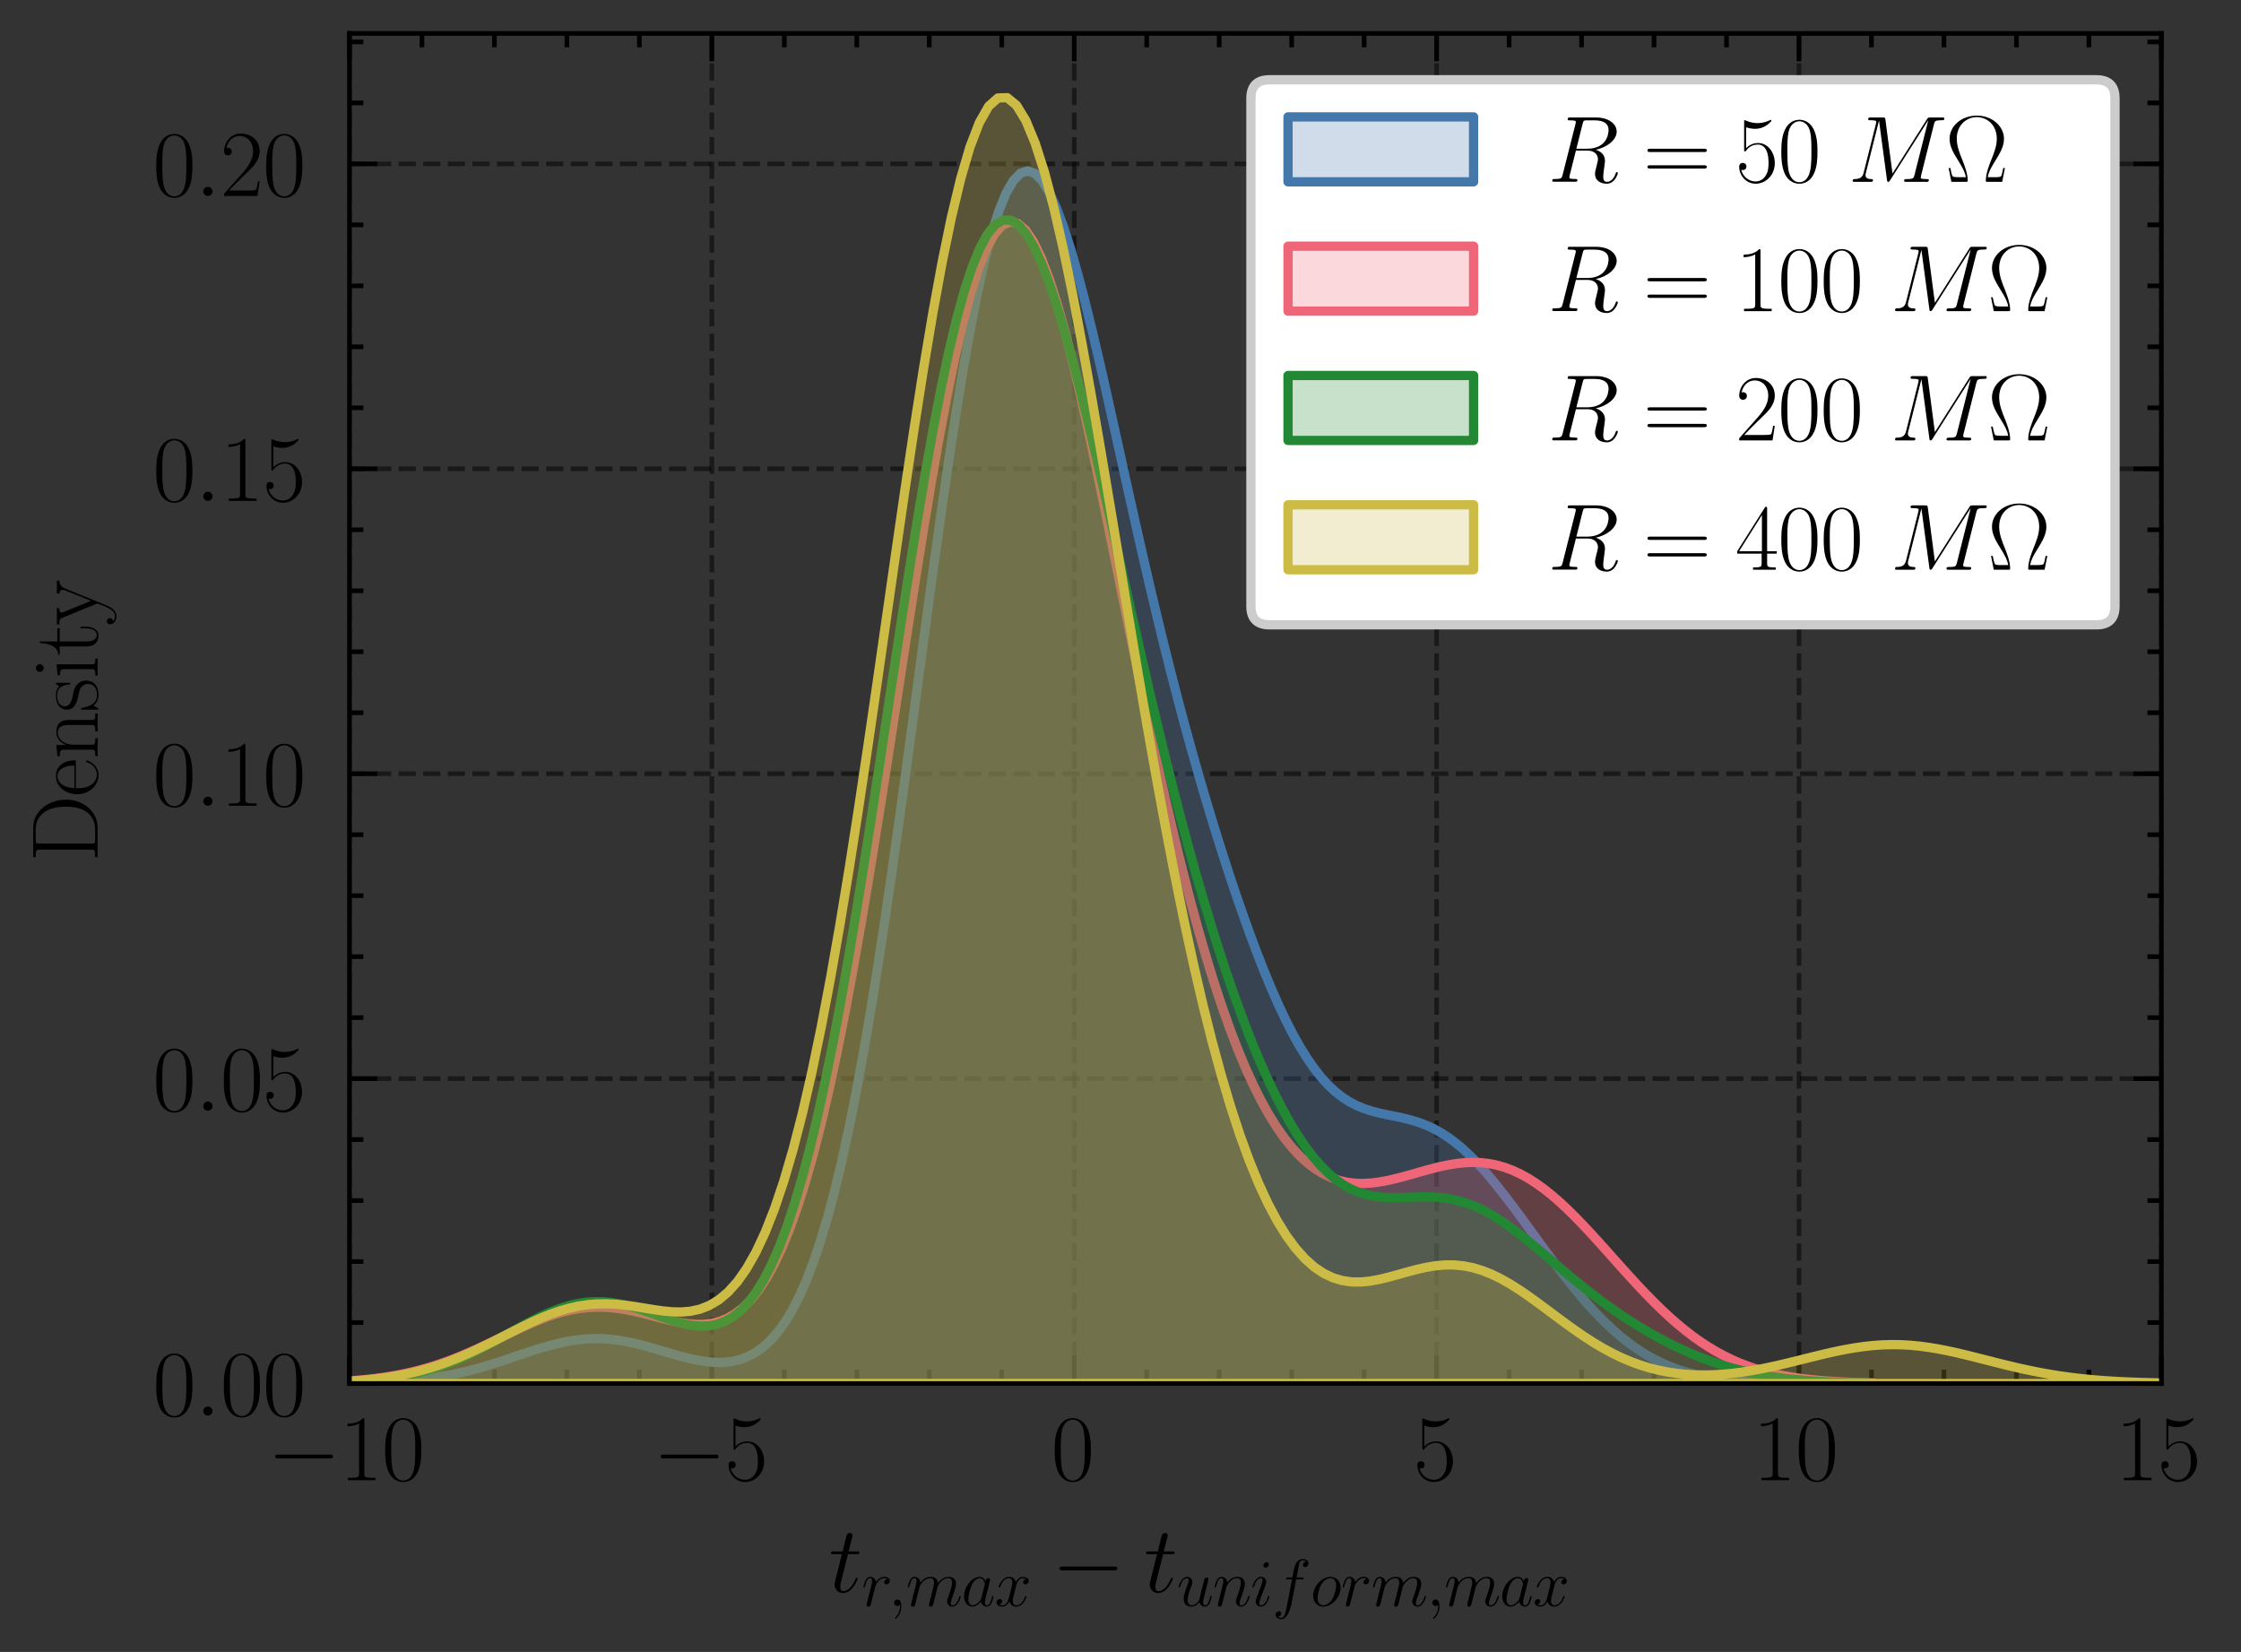 <?xml version="1.0" encoding="utf-8" standalone="no"?>
<!DOCTYPE svg PUBLIC "-//W3C//DTD SVG 1.1//EN"
  "http://www.w3.org/Graphics/SVG/1.1/DTD/svg11.dtd">
<svg xmlns:xlink="http://www.w3.org/1999/xlink" width="241.548pt" height="178.064pt" viewBox="0 0 241.548 178.064" xmlns="http://www.w3.org/2000/svg" version="1.1">
 <rect x="0" y="0" width="241.548" height="178.064" fill="#333333" stroke="none"/>
 <defs>
  <style type="text/css">*{stroke-linejoin: round; stroke-linecap: butt}</style>
 </defs>
 <g id="figure_1">
  <g id="patch_1">
   <path d="M 0 178.064 
L 241.548 178.064 
L 241.548 0 
L 0 0 
L 0 178.064 
z
" style="fill: none"/>
  </g>
  <g id="axes_1">
   <g id="patch_2">
    <path d="M 37.667 149.13 
L 232.967 149.13 
L 232.967 3.6 
L 37.667 3.6 
L 37.667 149.13 
z
" style="fill: none"/>
   </g>
   <g id="matplotlib.axis_1">
    <g id="xtick_1">
     <g id="line2d_1">
      <path d="M 37.667 149.13 
L 37.667 3.6 
" clip-path="url(#p4d71d7cee9)" style="fill: none; stroke-dasharray: 1.85,0.8; stroke-dashoffset: 0; stroke: #000000; stroke-opacity: 0.5; stroke-width: 0.5"/>
     </g>
     <g id="line2d_2">
      <defs>
       <path id="mfaaf1581ea" d="M 0 0 
L 0 -3 
" style="stroke: #000000; stroke-width: 0.5"/>
      </defs>
      <g>
       <use xlink:href="#mfaaf1581ea" x="37.667" y="149.13" style="stroke: #000000; stroke-width: 0.5"/>
      </g>
     </g>
     <g id="line2d_3">
      <defs>
       <path id="mb47b890d9a" d="M 0 0 
L 0 3 
" style="stroke: #000000; stroke-width: 0.5"/>
      </defs>
      <g>
       <use xlink:href="#mb47b890d9a" x="37.667" y="3.6" style="stroke: #000000; stroke-width: 0.5"/>
      </g>
     </g>
     <g id="text_1">
      <!-- $\mathdefault{−10}$ -->
      <g transform="translate(28.811 159.548) scale(0.1 -0.1)">
       <defs>
        <path id="CMSY10-0" d="M 4218 1472 
C 4326 1472 4442 1472 4442 1600 
C 4442 1728 4326 1728 4218 1728 
L 755 1728 
C 646 1728 531 1728 531 1600 
C 531 1472 646 1472 755 1472 
L 4218 1472 
z
" transform="scale(0.016)"/>
        <path id="CMR17-31" d="M 1702 4058 
C 1702 4192 1696 4192 1606 4192 
C 1357 3916 979 3827 621 3827 
C 602 3827 570 3827 563 3808 
C 557 3795 557 3782 557 3648 
C 755 3648 1088 3686 1344 3839 
L 1344 461 
C 1344 236 1331 160 781 160 
L 589 160 
L 589 0 
C 896 0 1216 0 1523 0 
C 1830 0 2150 0 2458 0 
L 2458 160 
L 2266 160 
C 1715 160 1702 230 1702 458 
L 1702 4058 
z
" transform="scale(0.016)"/>
        <path id="CMR17-30" d="M 2688 2025 
C 2688 2416 2682 3080 2413 3591 
C 2176 4039 1798 4198 1466 4198 
C 1158 4198 768 4058 525 3597 
C 269 3118 243 2524 243 2025 
C 243 1661 250 1106 448 619 
C 723 -39 1216 -128 1466 -128 
C 1760 -128 2208 -7 2470 600 
C 2662 1042 2688 1559 2688 2025 
z
M 1466 -26 
C 1056 -26 813 325 723 812 
C 653 1188 653 1738 653 2096 
C 653 2588 653 2997 736 3387 
C 858 3929 1216 4096 1466 4096 
C 1728 4096 2067 3923 2189 3400 
C 2272 3036 2278 2607 2278 2096 
C 2278 1680 2278 1169 2202 792 
C 2067 95 1690 -26 1466 -26 
z
" transform="scale(0.016)"/>
       </defs>
       <use xlink:href="#CMSY10-0" transform="scale(0.996)"/>
       <use xlink:href="#CMR17-31" transform="translate(77.487 0) scale(0.996)"/>
       <use xlink:href="#CMR17-30" transform="translate(123.178 0) scale(0.996)"/>
      </g>
     </g>
    </g>
    <g id="xtick_2">
     <g id="line2d_4">
      <path d="M 76.727 149.13 
L 76.727 3.6 
" clip-path="url(#p4d71d7cee9)" style="fill: none; stroke-dasharray: 1.85,0.8; stroke-dashoffset: 0; stroke: #000000; stroke-opacity: 0.5; stroke-width: 0.5"/>
     </g>
     <g id="line2d_5">
      <g>
       <use xlink:href="#mfaaf1581ea" x="76.727" y="149.13" style="stroke: #000000; stroke-width: 0.5"/>
      </g>
     </g>
     <g id="line2d_6">
      <g>
       <use xlink:href="#mb47b890d9a" x="76.727" y="3.6" style="stroke: #000000; stroke-width: 0.5"/>
      </g>
     </g>
     <g id="text_2">
      <!-- $\mathdefault{−5}$ -->
      <g transform="translate(70.362 159.548) scale(0.1 -0.1)">
       <defs>
        <path id="CMR17-35" d="M 730 3692 
C 794 3666 1056 3584 1325 3584 
C 1920 3584 2246 3911 2432 4100 
C 2432 4157 2432 4192 2394 4192 
C 2387 4192 2374 4192 2323 4163 
C 2099 4058 1837 3973 1517 3973 
C 1325 3973 1037 3999 723 4139 
C 653 4171 640 4171 634 4171 
C 602 4171 595 4164 595 4037 
L 595 2203 
C 595 2089 595 2057 659 2057 
C 691 2057 704 2070 736 2114 
C 941 2401 1222 2522 1542 2522 
C 1766 2522 2246 2382 2246 1289 
C 2246 1085 2246 715 2054 421 
C 1894 159 1645 25 1370 25 
C 947 25 518 320 403 814 
C 429 807 480 795 506 795 
C 589 795 749 840 749 1038 
C 749 1210 627 1280 506 1280 
C 358 1280 262 1190 262 1011 
C 262 454 704 -128 1382 -128 
C 2042 -128 2669 440 2669 1264 
C 2669 2030 2170 2624 1549 2624 
C 1222 2624 947 2503 730 2274 
L 730 3692 
z
" transform="scale(0.016)"/>
       </defs>
       <use xlink:href="#CMSY10-0" transform="scale(0.996)"/>
       <use xlink:href="#CMR17-35" transform="translate(77.487 0) scale(0.996)"/>
      </g>
     </g>
    </g>
    <g id="xtick_3">
     <g id="line2d_7">
      <path d="M 115.787 149.13 
L 115.787 3.6 
" clip-path="url(#p4d71d7cee9)" style="fill: none; stroke-dasharray: 1.85,0.8; stroke-dashoffset: 0; stroke: #000000; stroke-opacity: 0.5; stroke-width: 0.5"/>
     </g>
     <g id="line2d_8">
      <g>
       <use xlink:href="#mfaaf1581ea" x="115.787" y="149.13" style="stroke: #000000; stroke-width: 0.5"/>
      </g>
     </g>
     <g id="line2d_9">
      <g>
       <use xlink:href="#mb47b890d9a" x="115.787" y="3.6" style="stroke: #000000; stroke-width: 0.5"/>
      </g>
     </g>
     <g id="text_3">
      <!-- $\mathdefault{0}$ -->
      <g transform="translate(113.296 159.548) scale(0.1 -0.1)">
       <use xlink:href="#CMR17-30" transform="scale(0.996)"/>
      </g>
     </g>
    </g>
    <g id="xtick_4">
     <g id="line2d_10">
      <path d="M 154.847 149.13 
L 154.847 3.6 
" clip-path="url(#p4d71d7cee9)" style="fill: none; stroke-dasharray: 1.85,0.8; stroke-dashoffset: 0; stroke: #000000; stroke-opacity: 0.5; stroke-width: 0.5"/>
     </g>
     <g id="line2d_11">
      <g>
       <use xlink:href="#mfaaf1581ea" x="154.847" y="149.13" style="stroke: #000000; stroke-width: 0.5"/>
      </g>
     </g>
     <g id="line2d_12">
      <g>
       <use xlink:href="#mb47b890d9a" x="154.847" y="3.6" style="stroke: #000000; stroke-width: 0.5"/>
      </g>
     </g>
     <g id="text_4">
      <!-- $\mathdefault{5}$ -->
      <g transform="translate(152.356 159.548) scale(0.1 -0.1)">
       <use xlink:href="#CMR17-35" transform="scale(0.996)"/>
      </g>
     </g>
    </g>
    <g id="xtick_5">
     <g id="line2d_13">
      <path d="M 193.907 149.13 
L 193.907 3.6 
" clip-path="url(#p4d71d7cee9)" style="fill: none; stroke-dasharray: 1.85,0.8; stroke-dashoffset: 0; stroke: #000000; stroke-opacity: 0.5; stroke-width: 0.5"/>
     </g>
     <g id="line2d_14">
      <g>
       <use xlink:href="#mfaaf1581ea" x="193.907" y="149.13" style="stroke: #000000; stroke-width: 0.5"/>
      </g>
     </g>
     <g id="line2d_15">
      <g>
       <use xlink:href="#mb47b890d9a" x="193.907" y="3.6" style="stroke: #000000; stroke-width: 0.5"/>
      </g>
     </g>
     <g id="text_5">
      <!-- $\mathdefault{10}$ -->
      <g transform="translate(188.926 159.548) scale(0.1 -0.1)">
       <use xlink:href="#CMR17-31" transform="scale(0.996)"/>
       <use xlink:href="#CMR17-30" transform="translate(45.69 0) scale(0.996)"/>
      </g>
     </g>
    </g>
    <g id="xtick_6">
     <g id="line2d_16">
      <path d="M 232.967 149.13 
L 232.967 3.6 
" clip-path="url(#p4d71d7cee9)" style="fill: none; stroke-dasharray: 1.85,0.8; stroke-dashoffset: 0; stroke: #000000; stroke-opacity: 0.5; stroke-width: 0.5"/>
     </g>
     <g id="line2d_17">
      <g>
       <use xlink:href="#mfaaf1581ea" x="232.967" y="149.13" style="stroke: #000000; stroke-width: 0.5"/>
      </g>
     </g>
     <g id="line2d_18">
      <g>
       <use xlink:href="#mb47b890d9a" x="232.967" y="3.6" style="stroke: #000000; stroke-width: 0.5"/>
      </g>
     </g>
     <g id="text_6">
      <!-- $\mathdefault{15}$ -->
      <g transform="translate(227.986 159.548) scale(0.1 -0.1)">
       <use xlink:href="#CMR17-31" transform="scale(0.996)"/>
       <use xlink:href="#CMR17-35" transform="translate(45.69 0) scale(0.996)"/>
      </g>
     </g>
    </g>
    <g id="xtick_7">
     <g id="line2d_19">
      <defs>
       <path id="m6a356310df" d="M 0 0 
L 0 -1.5 
" style="stroke: #000000; stroke-width: 0.5"/>
      </defs>
      <g>
       <use xlink:href="#m6a356310df" x="45.479" y="149.13" style="stroke: #000000; stroke-width: 0.5"/>
      </g>
     </g>
     <g id="line2d_20">
      <defs>
       <path id="mb0120ef464" d="M 0 0 
L 0 1.5 
" style="stroke: #000000; stroke-width: 0.5"/>
      </defs>
      <g>
       <use xlink:href="#mb0120ef464" x="45.479" y="3.6" style="stroke: #000000; stroke-width: 0.5"/>
      </g>
     </g>
    </g>
    <g id="xtick_8">
     <g id="line2d_21">
      <g>
       <use xlink:href="#m6a356310df" x="53.291" y="149.13" style="stroke: #000000; stroke-width: 0.5"/>
      </g>
     </g>
     <g id="line2d_22">
      <g>
       <use xlink:href="#mb0120ef464" x="53.291" y="3.6" style="stroke: #000000; stroke-width: 0.5"/>
      </g>
     </g>
    </g>
    <g id="xtick_9">
     <g id="line2d_23">
      <g>
       <use xlink:href="#m6a356310df" x="61.103" y="149.13" style="stroke: #000000; stroke-width: 0.5"/>
      </g>
     </g>
     <g id="line2d_24">
      <g>
       <use xlink:href="#mb0120ef464" x="61.103" y="3.6" style="stroke: #000000; stroke-width: 0.5"/>
      </g>
     </g>
    </g>
    <g id="xtick_10">
     <g id="line2d_25">
      <g>
       <use xlink:href="#m6a356310df" x="68.915" y="149.13" style="stroke: #000000; stroke-width: 0.5"/>
      </g>
     </g>
     <g id="line2d_26">
      <g>
       <use xlink:href="#mb0120ef464" x="68.915" y="3.6" style="stroke: #000000; stroke-width: 0.5"/>
      </g>
     </g>
    </g>
    <g id="xtick_11">
     <g id="line2d_27">
      <g>
       <use xlink:href="#m6a356310df" x="84.539" y="149.13" style="stroke: #000000; stroke-width: 0.5"/>
      </g>
     </g>
     <g id="line2d_28">
      <g>
       <use xlink:href="#mb0120ef464" x="84.539" y="3.6" style="stroke: #000000; stroke-width: 0.5"/>
      </g>
     </g>
    </g>
    <g id="xtick_12">
     <g id="line2d_29">
      <g>
       <use xlink:href="#m6a356310df" x="92.351" y="149.13" style="stroke: #000000; stroke-width: 0.5"/>
      </g>
     </g>
     <g id="line2d_30">
      <g>
       <use xlink:href="#mb0120ef464" x="92.351" y="3.6" style="stroke: #000000; stroke-width: 0.5"/>
      </g>
     </g>
    </g>
    <g id="xtick_13">
     <g id="line2d_31">
      <g>
       <use xlink:href="#m6a356310df" x="100.163" y="149.13" style="stroke: #000000; stroke-width: 0.5"/>
      </g>
     </g>
     <g id="line2d_32">
      <g>
       <use xlink:href="#mb0120ef464" x="100.163" y="3.6" style="stroke: #000000; stroke-width: 0.5"/>
      </g>
     </g>
    </g>
    <g id="xtick_14">
     <g id="line2d_33">
      <g>
       <use xlink:href="#m6a356310df" x="107.975" y="149.13" style="stroke: #000000; stroke-width: 0.5"/>
      </g>
     </g>
     <g id="line2d_34">
      <g>
       <use xlink:href="#mb0120ef464" x="107.975" y="3.6" style="stroke: #000000; stroke-width: 0.5"/>
      </g>
     </g>
    </g>
    <g id="xtick_15">
     <g id="line2d_35">
      <g>
       <use xlink:href="#m6a356310df" x="123.599" y="149.13" style="stroke: #000000; stroke-width: 0.5"/>
      </g>
     </g>
     <g id="line2d_36">
      <g>
       <use xlink:href="#mb0120ef464" x="123.599" y="3.6" style="stroke: #000000; stroke-width: 0.5"/>
      </g>
     </g>
    </g>
    <g id="xtick_16">
     <g id="line2d_37">
      <g>
       <use xlink:href="#m6a356310df" x="131.411" y="149.13" style="stroke: #000000; stroke-width: 0.5"/>
      </g>
     </g>
     <g id="line2d_38">
      <g>
       <use xlink:href="#mb0120ef464" x="131.411" y="3.6" style="stroke: #000000; stroke-width: 0.5"/>
      </g>
     </g>
    </g>
    <g id="xtick_17">
     <g id="line2d_39">
      <g>
       <use xlink:href="#m6a356310df" x="139.223" y="149.13" style="stroke: #000000; stroke-width: 0.5"/>
      </g>
     </g>
     <g id="line2d_40">
      <g>
       <use xlink:href="#mb0120ef464" x="139.223" y="3.6" style="stroke: #000000; stroke-width: 0.5"/>
      </g>
     </g>
    </g>
    <g id="xtick_18">
     <g id="line2d_41">
      <g>
       <use xlink:href="#m6a356310df" x="147.035" y="149.13" style="stroke: #000000; stroke-width: 0.5"/>
      </g>
     </g>
     <g id="line2d_42">
      <g>
       <use xlink:href="#mb0120ef464" x="147.035" y="3.6" style="stroke: #000000; stroke-width: 0.5"/>
      </g>
     </g>
    </g>
    <g id="xtick_19">
     <g id="line2d_43">
      <g>
       <use xlink:href="#m6a356310df" x="162.659" y="149.13" style="stroke: #000000; stroke-width: 0.5"/>
      </g>
     </g>
     <g id="line2d_44">
      <g>
       <use xlink:href="#mb0120ef464" x="162.659" y="3.6" style="stroke: #000000; stroke-width: 0.5"/>
      </g>
     </g>
    </g>
    <g id="xtick_20">
     <g id="line2d_45">
      <g>
       <use xlink:href="#m6a356310df" x="170.471" y="149.13" style="stroke: #000000; stroke-width: 0.5"/>
      </g>
     </g>
     <g id="line2d_46">
      <g>
       <use xlink:href="#mb0120ef464" x="170.471" y="3.6" style="stroke: #000000; stroke-width: 0.5"/>
      </g>
     </g>
    </g>
    <g id="xtick_21">
     <g id="line2d_47">
      <g>
       <use xlink:href="#m6a356310df" x="178.283" y="149.13" style="stroke: #000000; stroke-width: 0.5"/>
      </g>
     </g>
     <g id="line2d_48">
      <g>
       <use xlink:href="#mb0120ef464" x="178.283" y="3.6" style="stroke: #000000; stroke-width: 0.5"/>
      </g>
     </g>
    </g>
    <g id="xtick_22">
     <g id="line2d_49">
      <g>
       <use xlink:href="#m6a356310df" x="186.095" y="149.13" style="stroke: #000000; stroke-width: 0.5"/>
      </g>
     </g>
     <g id="line2d_50">
      <g>
       <use xlink:href="#mb0120ef464" x="186.095" y="3.6" style="stroke: #000000; stroke-width: 0.5"/>
      </g>
     </g>
    </g>
    <g id="xtick_23">
     <g id="line2d_51">
      <g>
       <use xlink:href="#m6a356310df" x="201.719" y="149.13" style="stroke: #000000; stroke-width: 0.5"/>
      </g>
     </g>
     <g id="line2d_52">
      <g>
       <use xlink:href="#mb0120ef464" x="201.719" y="3.6" style="stroke: #000000; stroke-width: 0.5"/>
      </g>
     </g>
    </g>
    <g id="xtick_24">
     <g id="line2d_53">
      <g>
       <use xlink:href="#m6a356310df" x="209.531" y="149.13" style="stroke: #000000; stroke-width: 0.5"/>
      </g>
     </g>
     <g id="line2d_54">
      <g>
       <use xlink:href="#mb0120ef464" x="209.531" y="3.6" style="stroke: #000000; stroke-width: 0.5"/>
      </g>
     </g>
    </g>
    <g id="xtick_25">
     <g id="line2d_55">
      <g>
       <use xlink:href="#m6a356310df" x="217.343" y="149.13" style="stroke: #000000; stroke-width: 0.5"/>
      </g>
     </g>
     <g id="line2d_56">
      <g>
       <use xlink:href="#mb0120ef464" x="217.343" y="3.6" style="stroke: #000000; stroke-width: 0.5"/>
      </g>
     </g>
    </g>
    <g id="xtick_26">
     <g id="line2d_57">
      <g>
       <use xlink:href="#m6a356310df" x="225.155" y="149.13" style="stroke: #000000; stroke-width: 0.5"/>
      </g>
     </g>
     <g id="line2d_58">
      <g>
       <use xlink:href="#mb0120ef464" x="225.155" y="3.6" style="stroke: #000000; stroke-width: 0.5"/>
      </g>
     </g>
    </g>
    <g id="text_7">
     <!-- $t_{r,max} - t_{uniform,max}$ -->
     <g transform="translate(89.347 171.613) scale(0.1 -0.1)">
      <defs>
       <path id="CMMI12-74" d="M 1286 2566 
L 1875 2566 
C 1997 2566 2061 2566 2061 2681 
C 2061 2752 2022 2752 1894 2752 
L 1331 2752 
L 1568 3692 
C 1594 3781 1594 3794 1594 3840 
C 1594 3943 1510 4000 1427 4000 
C 1376 4000 1229 3981 1178 3775 
L 928 2752 
L 326 2752 
C 198 2752 141 2752 141 2630 
C 141 2566 186 2566 307 2566 
L 877 2566 
L 454 881 
C 403 658 384 594 384 511 
C 384 211 595 -64 954 -64 
C 1600 -64 1946 868 1946 912 
C 1946 951 1920 970 1882 970 
C 1869 970 1843 970 1830 944 
C 1824 938 1818 931 1773 829 
C 1638 511 1344 64 973 64 
C 781 64 768 224 768 364 
C 768 370 768 492 787 568 
L 1286 2566 
z
" transform="scale(0.016)"/>
       <path id="CMMI12-72" d="M 2490 2612 
C 2291 2574 2189 2433 2189 2293 
C 2189 2139 2310 2088 2400 2088 
C 2579 2088 2726 2242 2726 2433 
C 2726 2638 2528 2816 2208 2816 
C 1952 2816 1658 2701 1389 2312 
C 1344 2650 1088 2816 832 2816 
C 582 2816 454 2625 378 2484 
C 269 2254 173 1871 173 1839 
C 173 1814 198 1782 243 1782 
C 294 1782 301 1788 339 1935 
C 435 2318 557 2689 813 2689 
C 966 2689 1011 2580 1011 2395 
C 1011 2254 947 2005 902 1807 
L 723 1118 
C 698 996 627 709 595 594 
C 550 428 480 128 480 96 
C 480 6 550 -64 646 -64 
C 717 -64 838 -19 877 109 
C 896 160 1133 1124 1171 1271 
C 1203 1411 1242 1546 1274 1686 
C 1299 1775 1325 1878 1344 1961 
C 1363 2018 1536 2331 1696 2472 
C 1773 2542 1939 2689 2202 2689 
C 2304 2689 2406 2670 2490 2612 
z
" transform="scale(0.016)"/>
       <path id="CMMI12-3b" d="M 1248 -31 
C 1248 343 1126 619 864 619 
C 659 619 557 453 557 313 
C 557 172 653 0 870 0 
C 954 0 1024 26 1082 83 
C 1094 96 1101 96 1107 96 
C 1120 96 1120 5 1120 -27 
C 1120 -240 1082 -659 710 -1080 
C 640 -1157 640 -1170 640 -1183 
C 640 -1216 672 -1248 704 -1248 
C 755 -1248 1248 -771 1248 -31 
z
" transform="scale(0.016)"/>
       <path id="CMMI12-6d" d="M 1318 1871 
C 1331 1910 1491 2229 1728 2433 
C 1894 2586 2112 2689 2362 2689 
C 2618 2689 2707 2497 2707 2242 
C 2707 2203 2707 2076 2630 1775 
L 2470 1118 
C 2419 926 2298 453 2285 383 
C 2259 287 2221 121 2221 96 
C 2221 6 2291 -64 2387 -64 
C 2579 -64 2611 83 2669 313 
L 3053 1839 
C 3066 1890 3398 2689 4102 2689 
C 4358 2689 4448 2497 4448 2242 
C 4448 1884 4198 1188 4058 805 
C 4000 651 3968 568 3968 453 
C 3968 166 4166 -64 4474 -64 
C 5069 -64 5293 875 5293 913 
C 5293 945 5267 971 5229 971 
C 5171 971 5165 952 5133 843 
C 4986 332 4749 64 4493 64 
C 4429 64 4326 64 4326 269 
C 4326 436 4403 640 4429 710 
C 4544 1018 4832 1773 4832 2145 
C 4832 2528 4608 2816 4122 2816 
C 3693 2816 3347 2574 3091 2197 
C 3072 2542 2861 2816 2381 2816 
C 1811 2816 1510 2415 1395 2255 
C 1376 2618 1114 2816 832 2816 
C 646 2816 499 2727 378 2484 
C 262 2254 173 1865 173 1839 
C 173 1814 198 1782 243 1782 
C 294 1782 301 1788 339 1935 
C 435 2312 557 2689 813 2689 
C 960 2689 1011 2586 1011 2395 
C 1011 2254 947 2005 902 1807 
L 723 1118 
C 698 996 627 709 595 594 
C 550 428 480 128 480 96 
C 480 6 550 -64 646 -64 
C 723 -64 813 -26 864 70 
C 877 102 934 326 966 453 
L 1107 1028 
L 1318 1871 
z
" transform="scale(0.016)"/>
       <path id="CMMI12-61" d="M 1926 760 
C 1894 651 1894 639 1805 517 
C 1664 338 1382 64 1082 64 
C 819 64 672 300 672 677 
C 672 1028 870 1743 992 2012 
C 1210 2459 1510 2689 1760 2689 
C 2182 2689 2266 2165 2266 2114 
C 2266 2108 2246 2024 2240 2012 
L 1926 760 
z
M 2336 2395 
C 2266 2561 2093 2816 1760 2816 
C 1037 2816 256 1884 256 939 
C 256 307 627 -64 1062 -64 
C 1414 -64 1715 211 1894 422 
C 1958 45 2259 -64 2451 -64 
C 2643 -64 2797 51 2912 281 
C 3014 498 3104 888 3104 913 
C 3104 945 3078 971 3040 971 
C 2982 971 2976 939 2950 843 
C 2854 466 2733 64 2470 64 
C 2285 64 2272 230 2272 358 
C 2272 505 2291 575 2349 824 
C 2394 984 2426 1124 2477 1309 
C 2714 2267 2771 2497 2771 2535 
C 2771 2625 2701 2695 2605 2695 
C 2400 2695 2349 2472 2336 2395 
z
" transform="scale(0.016)"/>
       <path id="CMMI12-78" d="M 3034 2606 
C 2829 2567 2752 2414 2752 2293 
C 2752 2139 2874 2088 2963 2088 
C 3155 2088 3290 2254 3290 2427 
C 3290 2695 2982 2816 2714 2816 
C 2323 2816 2106 2433 2048 2312 
C 1901 2816 1504 2816 1389 2816 
C 736 2816 390 1980 390 1839 
C 390 1814 416 1782 461 1782 
C 512 1782 525 1820 538 1846 
C 755 2555 1184 2689 1370 2689 
C 1658 2689 1715 2420 1715 2267 
C 1715 2127 1677 1980 1600 1673 
L 1382 798 
C 1286 415 1101 64 762 64 
C 730 64 570 64 435 147 
C 666 192 717 383 717 460 
C 717 588 621 664 499 664 
C 346 664 179 530 179 326 
C 179 57 480 -64 755 -64 
C 1062 -64 1280 179 1414 441 
C 1517 64 1837 -64 2074 -64 
C 2726 -64 3072 773 3072 913 
C 3072 945 3046 971 3008 971 
C 2950 971 2944 939 2925 888 
C 2752 326 2381 64 2093 64 
C 1869 64 1747 230 1747 492 
C 1747 632 1773 734 1875 1156 
L 2099 2024 
C 2195 2408 2413 2689 2707 2689 
C 2720 2689 2899 2689 3034 2606 
z
" transform="scale(0.016)"/>
       <path id="CMMI12-75" d="M 2182 370 
C 2266 13 2573 -64 2726 -64 
C 2931 -64 3085 70 3187 287 
C 3296 517 3379 894 3379 913 
C 3379 945 3354 971 3315 971 
C 3258 971 3251 939 3226 843 
C 3110 402 2995 64 2739 64 
C 2547 64 2547 275 2547 358 
C 2547 505 2566 568 2630 837 
C 2675 1009 2720 1181 2758 1360 
L 3021 2401 
C 3066 2561 3066 2574 3066 2593 
C 3066 2689 2989 2753 2893 2753 
C 2707 2753 2662 2593 2624 2433 
C 2560 2184 2214 811 2170 588 
C 2163 588 1914 64 1446 64 
C 1114 64 1050 351 1050 588 
C 1050 952 1229 1462 1395 1890 
C 1472 2095 1504 2178 1504 2305 
C 1504 2580 1306 2816 998 2816 
C 410 2816 173 1890 173 1839 
C 173 1814 198 1782 243 1782 
C 301 1782 307 1807 333 1896 
C 486 2441 736 2682 979 2682 
C 1043 2682 1146 2682 1146 2478 
C 1146 2312 1075 2127 979 1884 
C 698 1124 666 881 666 690 
C 666 38 1158 -64 1421 -64 
C 1830 -64 2054 217 2182 370 
z
" transform="scale(0.016)"/>
       <path id="CMMI12-6e" d="M 1318 1871 
C 1331 1910 1491 2229 1728 2433 
C 1894 2586 2112 2689 2362 2689 
C 2618 2689 2707 2497 2707 2242 
C 2707 1878 2445 1150 2317 805 
C 2259 651 2227 568 2227 453 
C 2227 166 2426 -64 2733 -64 
C 3328 -64 3552 875 3552 913 
C 3552 945 3526 971 3488 971 
C 3430 971 3424 952 3392 843 
C 3245 319 3002 64 2752 64 
C 2688 64 2586 64 2586 269 
C 2586 429 2656 621 2694 710 
C 2822 1063 3091 1780 3091 2145 
C 3091 2528 2867 2816 2381 2816 
C 1811 2816 1510 2415 1395 2255 
C 1376 2618 1114 2816 832 2816 
C 627 2816 486 2695 378 2478 
C 262 2248 173 1865 173 1839 
C 173 1814 198 1782 243 1782 
C 294 1782 301 1788 339 1935 
C 442 2325 557 2689 813 2689 
C 960 2689 1011 2586 1011 2395 
C 1011 2254 947 2005 902 1807 
L 723 1118 
C 698 996 627 709 595 594 
C 550 428 480 128 480 96 
C 480 6 550 -64 646 -64 
C 723 -64 813 -26 864 70 
C 877 102 934 326 966 453 
L 1107 1028 
L 1318 1871 
z
" transform="scale(0.016)"/>
       <path id="CMMI12-69" d="M 1811 913 
C 1811 945 1786 971 1747 971 
C 1690 971 1683 952 1651 843 
C 1485 262 1222 64 1011 64 
C 934 64 845 83 845 275 
C 845 447 922 639 992 830 
L 1440 2018 
C 1459 2069 1504 2184 1504 2305 
C 1504 2574 1312 2816 998 2816 
C 410 2816 173 1890 173 1839 
C 173 1814 198 1782 243 1782 
C 301 1782 307 1807 333 1896 
C 486 2428 730 2682 979 2682 
C 1037 2682 1146 2682 1146 2478 
C 1146 2312 1062 2101 1011 1961 
L 563 773 
C 525 671 486 568 486 453 
C 486 166 685 -64 992 -64 
C 1581 -64 1811 869 1811 913 
z
M 1760 4013 
C 1760 4109 1683 4224 1542 4224 
C 1395 4224 1229 4083 1229 3917 
C 1229 3758 1363 3707 1440 3707 
C 1613 3707 1760 3873 1760 4013 
z
" transform="scale(0.016)"/>
       <path id="CMMI12-66" d="M 2854 2566 
C 2982 2566 3034 2566 3034 2688 
C 3034 2752 2982 2752 2867 2752 
L 2349 2752 
C 2470 3429 2560 3897 2611 4107 
C 2650 4265 2784 4416 2950 4416 
C 3085 4416 3219 4358 3283 4298 
C 3034 4272 2957 4082 2957 3969 
C 2957 3837 3053 3759 3174 3759 
C 3302 3759 3494 3870 3494 4119 
C 3494 4393 3226 4544 2944 4544 
C 2669 4544 2400 4334 2272 4078 
C 2157 3848 2093 3611 1946 2752 
L 1517 2752 
C 1395 2752 1331 2752 1331 2637 
C 1331 2566 1370 2566 1498 2566 
L 1907 2566 
C 1792 1976 1530 542 1382 -137 
C 1274 -689 1178 -1152 858 -1152 
C 838 -1152 653 -1152 538 -1031 
C 864 -1005 864 -726 864 -720 
C 864 -593 768 -517 646 -517 
C 518 -517 326 -625 326 -867 
C 326 -1140 608 -1280 858 -1280 
C 1510 -1280 1779 -118 1850 199 
C 1965 688 2278 2376 2310 2566 
L 2854 2566 
z
" transform="scale(0.016)"/>
       <path id="CMMI12-6f" d="M 2918 1756 
C 2918 2363 2522 2816 1939 2816 
C 1094 2816 262 1897 262 996 
C 262 390 659 -64 1242 -64 
C 2093 -64 2918 856 2918 1756 
z
M 1248 64 
C 928 64 691 319 691 766 
C 691 1060 845 1712 1024 2031 
C 1312 2523 1670 2689 1933 2689 
C 2246 2689 2490 2433 2490 1986 
C 2490 1731 2355 1047 2112 658 
C 1850 230 1498 64 1248 64 
z
" transform="scale(0.016)"/>
      </defs>
      <use xlink:href="#CMMI12-74" transform="scale(0.996)"/>
      <use xlink:href="#CMMI12-72" transform="translate(35.226 -14.944) scale(0.697)"/>
      <use xlink:href="#CMMI12-3b" transform="translate(64.102 -14.944) scale(0.697)"/>
      <use xlink:href="#CMMI12-6d" transform="translate(83.07 -14.944) scale(0.697)"/>
      <use xlink:href="#CMMI12-61" transform="translate(142.799 -14.944) scale(0.697)"/>
      <use xlink:href="#CMMI12-78" transform="translate(178.644 -14.944) scale(0.697)"/>
      <use xlink:href="#CMSY10-0" transform="translate(240.085 0) scale(0.996)"/>
      <use xlink:href="#CMMI12-74" transform="translate(339.712 0) scale(0.996)"/>
      <use xlink:href="#CMMI12-75" transform="translate(374.938 -14.944) scale(0.697)"/>
      <use xlink:href="#CMMI12-6e" transform="translate(413.802 -14.944) scale(0.697)"/>
      <use xlink:href="#CMMI12-69" transform="translate(454.563 -14.944) scale(0.697)"/>
      <use xlink:href="#CMMI12-66" transform="translate(477.858 -14.944) scale(0.697)"/>
      <use xlink:href="#CMMI12-6f" transform="translate(518.962 -14.944) scale(0.697)"/>
      <use xlink:href="#CMMI12-72" transform="translate(551.788 -14.944) scale(0.697)"/>
      <use xlink:href="#CMMI12-6d" transform="translate(584.458 -14.944) scale(0.697)"/>
      <use xlink:href="#CMMI12-3b" transform="translate(644.187 -14.944) scale(0.697)"/>
      <use xlink:href="#CMMI12-6d" transform="translate(663.154 -14.944) scale(0.697)"/>
      <use xlink:href="#CMMI12-61" transform="translate(722.883 -14.944) scale(0.697)"/>
      <use xlink:href="#CMMI12-78" transform="translate(758.729 -14.944) scale(0.697)"/>
     </g>
    </g>
   </g>
   <g id="matplotlib.axis_2">
    <g id="ytick_1">
     <g id="line2d_59">
      <path d="M 37.667 149.13 
L 232.967 149.13 
" clip-path="url(#p4d71d7cee9)" style="fill: none; stroke-dasharray: 1.85,0.8; stroke-dashoffset: 0; stroke: #000000; stroke-opacity: 0.5; stroke-width: 0.5"/>
     </g>
     <g id="line2d_60">
      <defs>
       <path id="m9270c27676" d="M 0 0 
L 3 0 
" style="stroke: #000000; stroke-width: 0.5"/>
      </defs>
      <g>
       <use xlink:href="#m9270c27676" x="37.667" y="149.13" style="stroke: #000000; stroke-width: 0.5"/>
      </g>
     </g>
     <g id="line2d_61">
      <defs>
       <path id="m7aa1ab34e2" d="M 0 0 
L -3 0 
" style="stroke: #000000; stroke-width: 0.5"/>
      </defs>
      <g>
       <use xlink:href="#m7aa1ab34e2" x="232.967" y="149.13" style="stroke: #000000; stroke-width: 0.5"/>
      </g>
     </g>
     <g id="text_8">
      <!-- $\mathdefault{0.00}$ -->
      <g transform="translate(16.456 152.589) scale(0.1 -0.1)">
       <defs>
        <path id="CMMI12-3a" d="M 1178 307 
C 1178 492 1024 619 870 619 
C 685 619 557 466 557 313 
C 557 128 710 0 864 0 
C 1050 0 1178 153 1178 307 
z
" transform="scale(0.016)"/>
       </defs>
       <use xlink:href="#CMR17-30" transform="scale(0.996)"/>
       <use xlink:href="#CMMI12-3a" transform="translate(45.69 0) scale(0.996)"/>
       <use xlink:href="#CMR17-30" transform="translate(72.788 0) scale(0.996)"/>
       <use xlink:href="#CMR17-30" transform="translate(118.478 0) scale(0.996)"/>
      </g>
     </g>
    </g>
    <g id="ytick_2">
     <g id="line2d_62">
      <path d="M 37.667 116.264 
L 232.967 116.264 
" clip-path="url(#p4d71d7cee9)" style="fill: none; stroke-dasharray: 1.85,0.8; stroke-dashoffset: 0; stroke: #000000; stroke-opacity: 0.5; stroke-width: 0.5"/>
     </g>
     <g id="line2d_63">
      <g>
       <use xlink:href="#m9270c27676" x="37.667" y="116.264" style="stroke: #000000; stroke-width: 0.5"/>
      </g>
     </g>
     <g id="line2d_64">
      <g>
       <use xlink:href="#m7aa1ab34e2" x="232.967" y="116.264" style="stroke: #000000; stroke-width: 0.5"/>
      </g>
     </g>
     <g id="text_9">
      <!-- $\mathdefault{0.05}$ -->
      <g transform="translate(16.456 119.723) scale(0.1 -0.1)">
       <use xlink:href="#CMR17-30" transform="scale(0.996)"/>
       <use xlink:href="#CMMI12-3a" transform="translate(45.69 0) scale(0.996)"/>
       <use xlink:href="#CMR17-30" transform="translate(72.788 0) scale(0.996)"/>
       <use xlink:href="#CMR17-35" transform="translate(118.478 0) scale(0.996)"/>
      </g>
     </g>
    </g>
    <g id="ytick_3">
     <g id="line2d_65">
      <path d="M 37.667 83.398 
L 232.967 83.398 
" clip-path="url(#p4d71d7cee9)" style="fill: none; stroke-dasharray: 1.85,0.8; stroke-dashoffset: 0; stroke: #000000; stroke-opacity: 0.5; stroke-width: 0.5"/>
     </g>
     <g id="line2d_66">
      <g>
       <use xlink:href="#m9270c27676" x="37.667" y="83.398" style="stroke: #000000; stroke-width: 0.5"/>
      </g>
     </g>
     <g id="line2d_67">
      <g>
       <use xlink:href="#m7aa1ab34e2" x="232.967" y="83.398" style="stroke: #000000; stroke-width: 0.5"/>
      </g>
     </g>
     <g id="text_10">
      <!-- $\mathdefault{0.10}$ -->
      <g transform="translate(16.456 86.857) scale(0.1 -0.1)">
       <use xlink:href="#CMR17-30" transform="scale(0.996)"/>
       <use xlink:href="#CMMI12-3a" transform="translate(45.69 0) scale(0.996)"/>
       <use xlink:href="#CMR17-31" transform="translate(72.788 0) scale(0.996)"/>
       <use xlink:href="#CMR17-30" transform="translate(118.478 0) scale(0.996)"/>
      </g>
     </g>
    </g>
    <g id="ytick_4">
     <g id="line2d_68">
      <path d="M 37.667 50.532 
L 232.967 50.532 
" clip-path="url(#p4d71d7cee9)" style="fill: none; stroke-dasharray: 1.85,0.8; stroke-dashoffset: 0; stroke: #000000; stroke-opacity: 0.5; stroke-width: 0.5"/>
     </g>
     <g id="line2d_69">
      <g>
       <use xlink:href="#m9270c27676" x="37.667" y="50.532" style="stroke: #000000; stroke-width: 0.5"/>
      </g>
     </g>
     <g id="line2d_70">
      <g>
       <use xlink:href="#m7aa1ab34e2" x="232.967" y="50.532" style="stroke: #000000; stroke-width: 0.5"/>
      </g>
     </g>
     <g id="text_11">
      <!-- $\mathdefault{0.15}$ -->
      <g transform="translate(16.456 53.991) scale(0.1 -0.1)">
       <use xlink:href="#CMR17-30" transform="scale(0.996)"/>
       <use xlink:href="#CMMI12-3a" transform="translate(45.69 0) scale(0.996)"/>
       <use xlink:href="#CMR17-31" transform="translate(72.788 0) scale(0.996)"/>
       <use xlink:href="#CMR17-35" transform="translate(118.478 0) scale(0.996)"/>
      </g>
     </g>
    </g>
    <g id="ytick_5">
     <g id="line2d_71">
      <path d="M 37.667 17.666 
L 232.967 17.666 
" clip-path="url(#p4d71d7cee9)" style="fill: none; stroke-dasharray: 1.85,0.8; stroke-dashoffset: 0; stroke: #000000; stroke-opacity: 0.5; stroke-width: 0.5"/>
     </g>
     <g id="line2d_72">
      <g>
       <use xlink:href="#m9270c27676" x="37.667" y="17.666" style="stroke: #000000; stroke-width: 0.5"/>
      </g>
     </g>
     <g id="line2d_73">
      <g>
       <use xlink:href="#m7aa1ab34e2" x="232.967" y="17.666" style="stroke: #000000; stroke-width: 0.5"/>
      </g>
     </g>
     <g id="text_12">
      <!-- $\mathdefault{0.20}$ -->
      <g transform="translate(16.456 21.125) scale(0.1 -0.1)">
       <defs>
        <path id="CMR17-32" d="M 2669 989 
L 2554 989 
C 2490 536 2438 459 2413 420 
C 2381 369 1920 369 1830 369 
L 602 369 
C 832 619 1280 1072 1824 1597 
C 2214 1967 2669 2402 2669 3035 
C 2669 3790 2067 4224 1395 4224 
C 691 4224 262 3604 262 3030 
C 262 2780 448 2748 525 2748 
C 589 2748 781 2787 781 3010 
C 781 3207 614 3264 525 3264 
C 486 3264 448 3258 422 3245 
C 544 3790 915 4058 1306 4058 
C 1862 4058 2227 3617 2227 3035 
C 2227 2479 1901 2000 1536 1584 
L 262 146 
L 262 0 
L 2515 0 
L 2669 989 
z
" transform="scale(0.016)"/>
       </defs>
       <use xlink:href="#CMR17-30" transform="scale(0.996)"/>
       <use xlink:href="#CMMI12-3a" transform="translate(45.69 0) scale(0.996)"/>
       <use xlink:href="#CMR17-32" transform="translate(72.788 0) scale(0.996)"/>
       <use xlink:href="#CMR17-30" transform="translate(118.478 0) scale(0.996)"/>
      </g>
     </g>
    </g>
    <g id="ytick_6">
     <g id="line2d_74">
      <defs>
       <path id="m8c4457916a" d="M 0 0 
L 1.5 0 
" style="stroke: #000000; stroke-width: 0.5"/>
      </defs>
      <g>
       <use xlink:href="#m8c4457916a" x="37.667" y="142.557" style="stroke: #000000; stroke-width: 0.5"/>
      </g>
     </g>
     <g id="line2d_75">
      <defs>
       <path id="m2979e57af4" d="M 0 0 
L -1.5 0 
" style="stroke: #000000; stroke-width: 0.5"/>
      </defs>
      <g>
       <use xlink:href="#m2979e57af4" x="232.967" y="142.557" style="stroke: #000000; stroke-width: 0.5"/>
      </g>
     </g>
    </g>
    <g id="ytick_7">
     <g id="line2d_76">
      <g>
       <use xlink:href="#m8c4457916a" x="37.667" y="135.984" style="stroke: #000000; stroke-width: 0.5"/>
      </g>
     </g>
     <g id="line2d_77">
      <g>
       <use xlink:href="#m2979e57af4" x="232.967" y="135.984" style="stroke: #000000; stroke-width: 0.5"/>
      </g>
     </g>
    </g>
    <g id="ytick_8">
     <g id="line2d_78">
      <g>
       <use xlink:href="#m8c4457916a" x="37.667" y="129.41" style="stroke: #000000; stroke-width: 0.5"/>
      </g>
     </g>
     <g id="line2d_79">
      <g>
       <use xlink:href="#m2979e57af4" x="232.967" y="129.41" style="stroke: #000000; stroke-width: 0.5"/>
      </g>
     </g>
    </g>
    <g id="ytick_9">
     <g id="line2d_80">
      <g>
       <use xlink:href="#m8c4457916a" x="37.667" y="122.837" style="stroke: #000000; stroke-width: 0.5"/>
      </g>
     </g>
     <g id="line2d_81">
      <g>
       <use xlink:href="#m2979e57af4" x="232.967" y="122.837" style="stroke: #000000; stroke-width: 0.5"/>
      </g>
     </g>
    </g>
    <g id="ytick_10">
     <g id="line2d_82">
      <g>
       <use xlink:href="#m8c4457916a" x="37.667" y="109.691" style="stroke: #000000; stroke-width: 0.5"/>
      </g>
     </g>
     <g id="line2d_83">
      <g>
       <use xlink:href="#m2979e57af4" x="232.967" y="109.691" style="stroke: #000000; stroke-width: 0.5"/>
      </g>
     </g>
    </g>
    <g id="ytick_11">
     <g id="line2d_84">
      <g>
       <use xlink:href="#m8c4457916a" x="37.667" y="103.118" style="stroke: #000000; stroke-width: 0.5"/>
      </g>
     </g>
     <g id="line2d_85">
      <g>
       <use xlink:href="#m2979e57af4" x="232.967" y="103.118" style="stroke: #000000; stroke-width: 0.5"/>
      </g>
     </g>
    </g>
    <g id="ytick_12">
     <g id="line2d_86">
      <g>
       <use xlink:href="#m8c4457916a" x="37.667" y="96.544" style="stroke: #000000; stroke-width: 0.5"/>
      </g>
     </g>
     <g id="line2d_87">
      <g>
       <use xlink:href="#m2979e57af4" x="232.967" y="96.544" style="stroke: #000000; stroke-width: 0.5"/>
      </g>
     </g>
    </g>
    <g id="ytick_13">
     <g id="line2d_88">
      <g>
       <use xlink:href="#m8c4457916a" x="37.667" y="89.971" style="stroke: #000000; stroke-width: 0.5"/>
      </g>
     </g>
     <g id="line2d_89">
      <g>
       <use xlink:href="#m2979e57af4" x="232.967" y="89.971" style="stroke: #000000; stroke-width: 0.5"/>
      </g>
     </g>
    </g>
    <g id="ytick_14">
     <g id="line2d_90">
      <g>
       <use xlink:href="#m8c4457916a" x="37.667" y="76.825" style="stroke: #000000; stroke-width: 0.5"/>
      </g>
     </g>
     <g id="line2d_91">
      <g>
       <use xlink:href="#m2979e57af4" x="232.967" y="76.825" style="stroke: #000000; stroke-width: 0.5"/>
      </g>
     </g>
    </g>
    <g id="ytick_15">
     <g id="line2d_92">
      <g>
       <use xlink:href="#m8c4457916a" x="37.667" y="70.252" style="stroke: #000000; stroke-width: 0.5"/>
      </g>
     </g>
     <g id="line2d_93">
      <g>
       <use xlink:href="#m2979e57af4" x="232.967" y="70.252" style="stroke: #000000; stroke-width: 0.5"/>
      </g>
     </g>
    </g>
    <g id="ytick_16">
     <g id="line2d_94">
      <g>
       <use xlink:href="#m8c4457916a" x="37.667" y="63.678" style="stroke: #000000; stroke-width: 0.5"/>
      </g>
     </g>
     <g id="line2d_95">
      <g>
       <use xlink:href="#m2979e57af4" x="232.967" y="63.678" style="stroke: #000000; stroke-width: 0.5"/>
      </g>
     </g>
    </g>
    <g id="ytick_17">
     <g id="line2d_96">
      <g>
       <use xlink:href="#m8c4457916a" x="37.667" y="57.105" style="stroke: #000000; stroke-width: 0.5"/>
      </g>
     </g>
     <g id="line2d_97">
      <g>
       <use xlink:href="#m2979e57af4" x="232.967" y="57.105" style="stroke: #000000; stroke-width: 0.5"/>
      </g>
     </g>
    </g>
    <g id="ytick_18">
     <g id="line2d_98">
      <g>
       <use xlink:href="#m8c4457916a" x="37.667" y="43.959" style="stroke: #000000; stroke-width: 0.5"/>
      </g>
     </g>
     <g id="line2d_99">
      <g>
       <use xlink:href="#m2979e57af4" x="232.967" y="43.959" style="stroke: #000000; stroke-width: 0.5"/>
      </g>
     </g>
    </g>
    <g id="ytick_19">
     <g id="line2d_100">
      <g>
       <use xlink:href="#m8c4457916a" x="37.667" y="37.385" style="stroke: #000000; stroke-width: 0.5"/>
      </g>
     </g>
     <g id="line2d_101">
      <g>
       <use xlink:href="#m2979e57af4" x="232.967" y="37.385" style="stroke: #000000; stroke-width: 0.5"/>
      </g>
     </g>
    </g>
    <g id="ytick_20">
     <g id="line2d_102">
      <g>
       <use xlink:href="#m8c4457916a" x="37.667" y="30.812" style="stroke: #000000; stroke-width: 0.5"/>
      </g>
     </g>
     <g id="line2d_103">
      <g>
       <use xlink:href="#m2979e57af4" x="232.967" y="30.812" style="stroke: #000000; stroke-width: 0.5"/>
      </g>
     </g>
    </g>
    <g id="ytick_21">
     <g id="line2d_104">
      <g>
       <use xlink:href="#m8c4457916a" x="37.667" y="24.239" style="stroke: #000000; stroke-width: 0.5"/>
      </g>
     </g>
     <g id="line2d_105">
      <g>
       <use xlink:href="#m2979e57af4" x="232.967" y="24.239" style="stroke: #000000; stroke-width: 0.5"/>
      </g>
     </g>
    </g>
    <g id="ytick_22">
     <g id="line2d_106">
      <g>
       <use xlink:href="#m8c4457916a" x="37.667" y="11.093" style="stroke: #000000; stroke-width: 0.5"/>
      </g>
     </g>
     <g id="line2d_107">
      <g>
       <use xlink:href="#m2979e57af4" x="232.967" y="11.093" style="stroke: #000000; stroke-width: 0.5"/>
      </g>
     </g>
    </g>
    <g id="ytick_23">
     <g id="line2d_108">
      <g>
       <use xlink:href="#m8c4457916a" x="37.667" y="4.519" style="stroke: #000000; stroke-width: 0.5"/>
      </g>
     </g>
     <g id="line2d_109">
      <g>
       <use xlink:href="#m2979e57af4" x="232.967" y="4.519" style="stroke: #000000; stroke-width: 0.5"/>
      </g>
     </g>
    </g>
    <g id="text_13">
     <!-- Density -->
     <g transform="translate(10.518 92.928) rotate(-90) scale(0.1 -0.1)">
      <defs>
       <path id="CMR17-44" d="M 333 4352 
L 333 4186 
C 774 4186 845 4186 845 3900 
L 845 452 
C 845 166 774 166 333 166 
L 333 0 
L 2368 0 
C 3398 0 4224 943 4224 2141 
C 4224 3346 3411 4352 2368 4352 
L 333 4352 
z
M 1523 166 
C 1267 166 1254 197 1254 414 
L 1254 3938 
C 1254 4155 1267 4186 1523 4186 
L 2240 4186 
C 2771 4186 3750 3874 3750 2141 
C 3750 1242 3488 879 3366 707 
C 3213 510 2848 166 2240 166 
L 1523 166 
z
" transform="scale(0.016)"/>
       <path id="CMR17-65" d="M 2438 1472 
C 2464 1498 2464 1511 2464 1576 
C 2464 2238 2118 2816 1389 2816 
C 710 2816 173 2169 173 1383 
C 173 551 781 -64 1459 -64 
C 2176 -64 2458 607 2458 740 
C 2458 784 2419 784 2406 784 
C 2362 784 2355 771 2330 696 
C 2189 265 1837 51 1504 51 
C 1229 51 954 203 781 480 
C 582 803 582 1176 582 1472 
L 2438 1472 
z
M 589 1568 
C 634 2505 1126 2714 1382 2714 
C 1818 2714 2112 2297 2118 1568 
L 589 1568 
z
" transform="scale(0.016)"/>
       <path id="CMR17-6e" d="M 2656 1933 
C 2656 2259 2592 2790 1837 2790 
C 1331 2790 1069 2400 973 2144 
L 966 2144 
L 966 2790 
L 211 2720 
L 211 2554 
C 589 2554 646 2515 646 2208 
L 646 428 
C 646 184 621 153 211 153 
L 211 -13 
C 365 0 646 0 813 0 
C 979 0 1267 0 1421 -13 
L 1421 153 
C 1011 153 986 178 986 428 
L 986 1658 
C 986 2247 1344 2688 1792 2688 
C 2266 2688 2317 2266 2317 1958 
L 2317 428 
C 2317 184 2291 153 1882 153 
L 1882 -13 
C 2035 0 2317 0 2483 0 
C 2650 0 2938 0 3091 -13 
L 3091 153 
C 2682 153 2656 178 2656 428 
L 2656 1933 
z
" transform="scale(0.016)"/>
       <path id="CMR17-73" d="M 1978 2697 
C 1978 2813 1971 2819 1933 2819 
C 1907 2819 1901 2813 1824 2717 
C 1805 2691 1747 2626 1728 2601 
C 1523 2819 1235 2819 1126 2819 
C 416 2819 160 2447 160 2076 
C 160 1498 813 1365 998 1325 
C 1402 1243 1542 1217 1677 1101 
C 1760 1025 1901 884 1901 654 
C 1901 384 1747 38 1158 38 
C 602 38 403 460 288 1021 
C 269 1110 269 1117 218 1117 
C 166 1117 160 1110 160 983 
L 160 63 
C 160 -51 166 -58 205 -58 
C 237 -58 243 -51 275 0 
C 314 57 410 211 448 276 
C 576 103 800 -64 1158 -64 
C 1792 -64 2131 283 2131 784 
C 2131 1112 1958 1285 1875 1362 
C 1683 1561 1459 1606 1190 1657 
C 838 1735 390 1825 390 2217 
C 390 2383 480 2737 1126 2737 
C 1811 2737 1850 2094 1862 1888 
C 1869 1856 1901 1849 1920 1849 
C 1978 1849 1978 1869 1978 1978 
L 1978 2697 
z
" transform="scale(0.016)"/>
       <path id="CMR17-69" d="M 992 3909 
C 992 4049 877 4170 730 4170 
C 589 4170 467 4056 467 3909 
C 467 3769 582 3648 730 3648 
C 870 3648 992 3763 992 3909 
z
M 243 2706 
L 243 2541 
C 602 2541 653 2502 653 2197 
L 653 427 
C 653 184 627 153 218 153 
L 218 -13 
C 371 0 646 0 806 0 
C 960 0 1222 0 1370 -13 
L 1370 153 
C 992 153 979 191 979 420 
L 979 2776 
L 243 2706 
z
" transform="scale(0.016)"/>
       <path id="CMR17-74" d="M 966 2560 
L 1862 2560 
L 1862 2725 
L 966 2725 
L 966 3904 
L 851 3904 
C 838 3245 614 2668 70 2668 
L 70 2560 
L 627 2560 
L 627 771 
C 627 650 627 -64 1370 -64 
C 1747 -64 1965 306 1965 777 
L 1965 1140 
L 1850 1140 
L 1850 783 
C 1850 344 1677 51 1408 51 
C 1222 51 966 178 966 758 
L 966 2560 
z
" transform="scale(0.016)"/>
       <path id="CMR17-79" d="M 2496 2197 
C 2656 2586 2944 2586 3034 2586 
L 3034 2752 
C 2912 2752 2752 2752 2630 2752 
C 2496 2752 2285 2752 2157 2758 
L 2157 2592 
C 2400 2573 2406 2394 2406 2343 
C 2406 2280 2394 2248 2362 2171 
L 1664 449 
L 902 2306 
C 870 2382 870 2426 870 2433 
C 870 2573 1018 2586 1171 2586 
L 1171 2758 
C 1018 2752 742 2752 582 2752 
C 410 2752 205 2752 64 2758 
L 64 2586 
C 410 2586 448 2554 531 2350 
L 1485 15 
C 1197 -738 1030 -1178 627 -1178 
C 557 -1178 397 -1159 282 -1044 
C 429 -1031 493 -942 493 -833 
C 493 -725 416 -629 288 -629 
C 147 -629 77 -725 77 -840 
C 77 -1095 339 -1280 627 -1280 
C 998 -1280 1229 -922 1357 -604 
L 2496 2197 
z
" transform="scale(0.016)"/>
      </defs>
      <use xlink:href="#CMR17-44" transform="scale(0.996)"/>
      <use xlink:href="#CMR17-65" transform="translate(70.394 0) scale(0.996)"/>
      <use xlink:href="#CMR17-6e" transform="translate(110.879 0) scale(0.996)"/>
      <use xlink:href="#CMR17-73" transform="translate(161.775 0) scale(0.996)"/>
      <use xlink:href="#CMR17-69" transform="translate(197.576 0) scale(0.996)"/>
      <use xlink:href="#CMR17-74" transform="translate(222.447 0) scale(0.996)"/>
      <use xlink:href="#CMR17-79" transform="translate(255.125 0) scale(0.996)"/>
     </g>
    </g>
   </g>
   <g id="PolyCollection_1">
    <defs>
     <path id="m16d3a0de49" d="M 38.308 -28.988 
L 38.308 -28.934 
L 39.079 -28.934 
L 39.849 -28.934 
L 40.62 -28.934 
L 41.391 -28.934 
L 42.162 -28.934 
L 42.933 -28.934 
L 43.704 -28.934 
L 44.474 -28.934 
L 45.245 -28.934 
L 46.016 -28.934 
L 46.787 -28.934 
L 47.558 -28.934 
L 48.329 -28.934 
L 49.1 -28.934 
L 49.87 -28.934 
L 50.641 -28.934 
L 51.412 -28.934 
L 52.183 -28.934 
L 52.954 -28.934 
L 53.725 -28.934 
L 54.495 -28.934 
L 55.266 -28.934 
L 56.037 -28.934 
L 56.808 -28.934 
L 57.579 -28.934 
L 58.35 -28.934 
L 59.12 -28.934 
L 59.891 -28.934 
L 60.662 -28.934 
L 61.433 -28.934 
L 62.204 -28.934 
L 62.975 -28.934 
L 63.745 -28.934 
L 64.516 -28.934 
L 65.287 -28.934 
L 66.058 -28.934 
L 66.829 -28.934 
L 67.6 -28.934 
L 68.37 -28.934 
L 69.141 -28.934 
L 69.912 -28.934 
L 70.683 -28.934 
L 71.454 -28.934 
L 72.225 -28.934 
L 72.995 -28.934 
L 73.766 -28.934 
L 74.537 -28.934 
L 75.308 -28.934 
L 76.079 -28.934 
L 76.85 -28.934 
L 77.62 -28.934 
L 78.391 -28.934 
L 79.162 -28.934 
L 79.933 -28.934 
L 80.704 -28.934 
L 81.475 -28.934 
L 82.245 -28.934 
L 83.016 -28.934 
L 83.787 -28.934 
L 84.558 -28.934 
L 85.329 -28.934 
L 86.1 -28.934 
L 86.87 -28.934 
L 87.641 -28.934 
L 88.412 -28.934 
L 89.183 -28.934 
L 89.954 -28.934 
L 90.725 -28.934 
L 91.495 -28.934 
L 92.266 -28.934 
L 93.037 -28.934 
L 93.808 -28.934 
L 94.579 -28.934 
L 95.35 -28.934 
L 96.12 -28.934 
L 96.891 -28.934 
L 97.662 -28.934 
L 98.433 -28.934 
L 99.204 -28.934 
L 99.975 -28.934 
L 100.745 -28.934 
L 101.516 -28.934 
L 102.287 -28.934 
L 103.058 -28.934 
L 103.829 -28.934 
L 104.6 -28.934 
L 105.37 -28.934 
L 106.141 -28.934 
L 106.912 -28.934 
L 107.683 -28.934 
L 108.454 -28.934 
L 109.225 -28.934 
L 109.995 -28.934 
L 110.766 -28.934 
L 111.537 -28.934 
L 112.308 -28.934 
L 113.079 -28.934 
L 113.85 -28.934 
L 114.62 -28.934 
L 115.391 -28.934 
L 116.162 -28.934 
L 116.933 -28.934 
L 117.704 -28.934 
L 118.475 -28.934 
L 119.245 -28.934 
L 120.016 -28.934 
L 120.787 -28.934 
L 121.558 -28.934 
L 122.329 -28.934 
L 123.1 -28.934 
L 123.87 -28.934 
L 124.641 -28.934 
L 125.412 -28.934 
L 126.183 -28.934 
L 126.954 -28.934 
L 127.725 -28.934 
L 128.496 -28.934 
L 129.266 -28.934 
L 130.037 -28.934 
L 130.808 -28.934 
L 131.579 -28.934 
L 132.35 -28.934 
L 133.121 -28.934 
L 133.891 -28.934 
L 134.662 -28.934 
L 135.433 -28.934 
L 136.204 -28.934 
L 136.975 -28.934 
L 137.746 -28.934 
L 138.516 -28.934 
L 139.287 -28.934 
L 140.058 -28.934 
L 140.829 -28.934 
L 141.6 -28.934 
L 142.371 -28.934 
L 143.141 -28.934 
L 143.912 -28.934 
L 144.683 -28.934 
L 145.454 -28.934 
L 146.225 -28.934 
L 146.996 -28.934 
L 147.766 -28.934 
L 148.537 -28.934 
L 149.308 -28.934 
L 150.079 -28.934 
L 150.85 -28.934 
L 151.621 -28.934 
L 152.391 -28.934 
L 153.162 -28.934 
L 153.933 -28.934 
L 154.704 -28.934 
L 155.475 -28.934 
L 156.246 -28.934 
L 157.016 -28.934 
L 157.787 -28.934 
L 158.558 -28.934 
L 159.329 -28.934 
L 160.1 -28.934 
L 160.871 -28.934 
L 161.641 -28.934 
L 162.412 -28.934 
L 163.183 -28.934 
L 163.954 -28.934 
L 164.725 -28.934 
L 165.496 -28.934 
L 166.266 -28.934 
L 167.037 -28.934 
L 167.808 -28.934 
L 168.579 -28.934 
L 169.35 -28.934 
L 170.121 -28.934 
L 170.891 -28.934 
L 171.662 -28.934 
L 172.433 -28.934 
L 173.204 -28.934 
L 173.975 -28.934 
L 174.746 -28.934 
L 175.516 -28.934 
L 176.287 -28.934 
L 177.058 -28.934 
L 177.829 -28.934 
L 178.6 -28.934 
L 179.371 -28.934 
L 180.141 -28.934 
L 180.912 -28.934 
L 181.683 -28.934 
L 182.454 -28.934 
L 183.225 -28.934 
L 183.996 -28.934 
L 184.766 -28.934 
L 185.537 -28.934 
L 186.308 -28.934 
L 187.079 -28.934 
L 187.85 -28.934 
L 188.621 -28.934 
L 189.391 -28.934 
L 190.162 -28.934 
L 190.933 -28.934 
L 191.704 -28.934 
L 191.704 -28.998 
L 191.704 -28.998 
L 190.933 -29.018 
L 190.162 -29.043 
L 189.391 -29.075 
L 188.621 -29.116 
L 187.85 -29.166 
L 187.079 -29.227 
L 186.308 -29.302 
L 185.537 -29.394 
L 184.766 -29.504 
L 183.996 -29.635 
L 183.225 -29.791 
L 182.454 -29.974 
L 181.683 -30.187 
L 180.912 -30.434 
L 180.141 -30.718 
L 179.371 -31.041 
L 178.6 -31.407 
L 177.829 -31.818 
L 177.058 -32.277 
L 176.287 -32.785 
L 175.516 -33.344 
L 174.746 -33.954 
L 173.975 -34.616 
L 173.204 -35.329 
L 172.433 -36.093 
L 171.662 -36.905 
L 170.891 -37.763 
L 170.121 -38.665 
L 169.35 -39.605 
L 168.579 -40.58 
L 167.808 -41.585 
L 167.037 -42.613 
L 166.266 -43.659 
L 165.496 -44.716 
L 164.725 -45.776 
L 163.954 -46.831 
L 163.183 -47.873 
L 162.412 -48.895 
L 161.641 -49.886 
L 160.871 -50.84 
L 160.1 -51.748 
L 159.329 -52.602 
L 158.558 -53.396 
L 157.787 -54.124 
L 157.016 -54.782 
L 156.246 -55.367 
L 155.475 -55.878 
L 154.704 -56.317 
L 153.933 -56.688 
L 153.162 -56.995 
L 152.391 -57.248 
L 151.621 -57.457 
L 150.85 -57.634 
L 150.079 -57.793 
L 149.308 -57.95 
L 148.537 -58.122 
L 147.766 -58.326 
L 146.996 -58.579 
L 146.225 -58.899 
L 145.454 -59.299 
L 144.683 -59.797 
L 143.912 -60.402 
L 143.141 -61.127 
L 142.371 -61.979 
L 141.6 -62.963 
L 140.829 -64.082 
L 140.058 -65.336 
L 139.287 -66.724 
L 138.516 -68.241 
L 137.746 -69.882 
L 136.975 -71.641 
L 136.204 -73.509 
L 135.433 -75.48 
L 134.662 -77.545 
L 133.891 -79.699 
L 133.121 -81.936 
L 132.35 -84.252 
L 131.579 -86.645 
L 130.808 -89.114 
L 130.037 -91.661 
L 129.266 -94.287 
L 128.496 -96.996 
L 127.725 -99.792 
L 126.954 -102.678 
L 126.183 -105.658 
L 125.412 -108.732 
L 124.641 -111.9 
L 123.87 -115.157 
L 123.1 -118.496 
L 122.329 -121.903 
L 121.558 -125.363 
L 120.787 -128.852 
L 120.016 -132.343 
L 119.245 -135.805 
L 118.475 -139.2 
L 117.704 -142.487 
L 116.933 -145.622 
L 116.162 -148.559 
L 115.391 -151.249 
L 114.62 -153.644 
L 113.85 -155.697 
L 113.079 -157.362 
L 112.308 -158.599 
L 111.537 -159.369 
L 110.766 -159.642 
L 109.995 -159.393 
L 109.225 -158.606 
L 108.454 -157.27 
L 107.683 -155.386 
L 106.912 -152.962 
L 106.141 -150.014 
L 105.37 -146.57 
L 104.6 -142.661 
L 103.829 -138.331 
L 103.058 -133.625 
L 102.287 -128.598 
L 101.516 -123.306 
L 100.745 -117.811 
L 99.975 -112.174 
L 99.204 -106.457 
L 98.433 -100.722 
L 97.662 -95.028 
L 96.891 -89.429 
L 96.12 -83.976 
L 95.35 -78.714 
L 94.579 -73.683 
L 93.808 -68.914 
L 93.037 -64.433 
L 92.266 -60.26 
L 91.495 -56.405 
L 90.725 -52.876 
L 89.954 -49.671 
L 89.183 -46.788 
L 88.412 -44.215 
L 87.641 -41.94 
L 86.87 -39.947 
L 86.1 -38.219 
L 85.329 -36.737 
L 84.558 -35.479 
L 83.787 -34.426 
L 83.016 -33.559 
L 82.245 -32.858 
L 81.475 -32.304 
L 80.704 -31.882 
L 79.933 -31.574 
L 79.162 -31.368 
L 78.391 -31.249 
L 77.62 -31.206 
L 76.85 -31.227 
L 76.079 -31.304 
L 75.308 -31.425 
L 74.537 -31.584 
L 73.766 -31.771 
L 72.995 -31.978 
L 72.225 -32.2 
L 71.454 -32.427 
L 70.683 -32.654 
L 69.912 -32.874 
L 69.141 -33.081 
L 68.37 -33.269 
L 67.6 -33.434 
L 66.829 -33.569 
L 66.058 -33.673 
L 65.287 -33.742 
L 64.516 -33.774 
L 63.745 -33.768 
L 62.975 -33.724 
L 62.204 -33.643 
L 61.433 -33.527 
L 60.662 -33.378 
L 59.891 -33.2 
L 59.12 -32.997 
L 58.35 -32.773 
L 57.579 -32.533 
L 56.808 -32.28 
L 56.037 -32.021 
L 55.266 -31.76 
L 54.495 -31.5 
L 53.725 -31.245 
L 52.954 -30.999 
L 52.183 -30.765 
L 51.412 -30.544 
L 50.641 -30.339 
L 49.87 -30.15 
L 49.1 -29.979 
L 48.329 -29.824 
L 47.558 -29.686 
L 46.787 -29.565 
L 46.016 -29.459 
L 45.245 -29.367 
L 44.474 -29.288 
L 43.704 -29.222 
L 42.933 -29.166 
L 42.162 -29.119 
L 41.391 -29.081 
L 40.62 -29.05 
L 39.849 -29.024 
L 39.079 -29.004 
L 38.308 -28.988 
z
" style="stroke: #4477aa"/>
    </defs>
    <g clip-path="url(#p4d71d7cee9)">
     <use xlink:href="#m16d3a0de49" x="0" y="178.064" style="fill: #4477aa; fill-opacity: 0.25; stroke: #4477aa"/>
    </g>
   </g>
   <g id="PolyCollection_2">
    <defs>
     <path id="m20acad705a" d="M 33.539 -29.025 
L 33.539 -28.934 
L 34.385 -28.934 
L 35.231 -28.934 
L 36.077 -28.934 
L 36.924 -28.934 
L 37.77 -28.934 
L 38.616 -28.934 
L 39.462 -28.934 
L 40.309 -28.934 
L 41.155 -28.934 
L 42.001 -28.934 
L 42.847 -28.934 
L 43.694 -28.934 
L 44.54 -28.934 
L 45.386 -28.934 
L 46.232 -28.934 
L 47.078 -28.934 
L 47.925 -28.934 
L 48.771 -28.934 
L 49.617 -28.934 
L 50.463 -28.934 
L 51.31 -28.934 
L 52.156 -28.934 
L 53.002 -28.934 
L 53.848 -28.934 
L 54.695 -28.934 
L 55.541 -28.934 
L 56.387 -28.934 
L 57.233 -28.934 
L 58.08 -28.934 
L 58.926 -28.934 
L 59.772 -28.934 
L 60.618 -28.934 
L 61.465 -28.934 
L 62.311 -28.934 
L 63.157 -28.934 
L 64.003 -28.934 
L 64.85 -28.934 
L 65.696 -28.934 
L 66.542 -28.934 
L 67.388 -28.934 
L 68.235 -28.934 
L 69.081 -28.934 
L 69.927 -28.934 
L 70.773 -28.934 
L 71.62 -28.934 
L 72.466 -28.934 
L 73.312 -28.934 
L 74.158 -28.934 
L 75.005 -28.934 
L 75.851 -28.934 
L 76.697 -28.934 
L 77.543 -28.934 
L 78.39 -28.934 
L 79.236 -28.934 
L 80.082 -28.934 
L 80.928 -28.934 
L 81.775 -28.934 
L 82.621 -28.934 
L 83.467 -28.934 
L 84.313 -28.934 
L 85.16 -28.934 
L 86.006 -28.934 
L 86.852 -28.934 
L 87.698 -28.934 
L 88.545 -28.934 
L 89.391 -28.934 
L 90.237 -28.934 
L 91.083 -28.934 
L 91.93 -28.934 
L 92.776 -28.934 
L 93.622 -28.934 
L 94.468 -28.934 
L 95.315 -28.934 
L 96.161 -28.934 
L 97.007 -28.934 
L 97.853 -28.934 
L 98.7 -28.934 
L 99.546 -28.934 
L 100.392 -28.934 
L 101.238 -28.934 
L 102.085 -28.934 
L 102.931 -28.934 
L 103.777 -28.934 
L 104.623 -28.934 
L 105.47 -28.934 
L 106.316 -28.934 
L 107.162 -28.934 
L 108.008 -28.934 
L 108.855 -28.934 
L 109.701 -28.934 
L 110.547 -28.934 
L 111.393 -28.934 
L 112.239 -28.934 
L 113.086 -28.934 
L 113.932 -28.934 
L 114.778 -28.934 
L 115.624 -28.934 
L 116.471 -28.934 
L 117.317 -28.934 
L 118.163 -28.934 
L 119.009 -28.934 
L 119.856 -28.934 
L 120.702 -28.934 
L 121.548 -28.934 
L 122.394 -28.934 
L 123.241 -28.934 
L 124.087 -28.934 
L 124.933 -28.934 
L 125.779 -28.934 
L 126.626 -28.934 
L 127.472 -28.934 
L 128.318 -28.934 
L 129.164 -28.934 
L 130.011 -28.934 
L 130.857 -28.934 
L 131.703 -28.934 
L 132.549 -28.934 
L 133.396 -28.934 
L 134.242 -28.934 
L 135.088 -28.934 
L 135.934 -28.934 
L 136.781 -28.934 
L 137.627 -28.934 
L 138.473 -28.934 
L 139.319 -28.934 
L 140.166 -28.934 
L 141.012 -28.934 
L 141.858 -28.934 
L 142.704 -28.934 
L 143.551 -28.934 
L 144.397 -28.934 
L 145.243 -28.934 
L 146.089 -28.934 
L 146.936 -28.934 
L 147.782 -28.934 
L 148.628 -28.934 
L 149.474 -28.934 
L 150.321 -28.934 
L 151.167 -28.934 
L 152.013 -28.934 
L 152.859 -28.934 
L 153.706 -28.934 
L 154.552 -28.934 
L 155.398 -28.934 
L 156.244 -28.934 
L 157.091 -28.934 
L 157.937 -28.934 
L 158.783 -28.934 
L 159.629 -28.934 
L 160.476 -28.934 
L 161.322 -28.934 
L 162.168 -28.934 
L 163.014 -28.934 
L 163.861 -28.934 
L 164.707 -28.934 
L 165.553 -28.934 
L 166.399 -28.934 
L 167.246 -28.934 
L 168.092 -28.934 
L 168.938 -28.934 
L 169.784 -28.934 
L 170.631 -28.934 
L 171.477 -28.934 
L 172.323 -28.934 
L 173.169 -28.934 
L 174.015 -28.934 
L 174.862 -28.934 
L 175.708 -28.934 
L 176.554 -28.934 
L 177.4 -28.934 
L 178.247 -28.934 
L 179.093 -28.934 
L 179.939 -28.934 
L 180.785 -28.934 
L 181.632 -28.934 
L 182.478 -28.934 
L 183.324 -28.934 
L 184.17 -28.934 
L 185.017 -28.934 
L 185.863 -28.934 
L 186.709 -28.934 
L 187.555 -28.934 
L 188.402 -28.934 
L 189.248 -28.934 
L 190.094 -28.934 
L 190.94 -28.934 
L 191.787 -28.934 
L 192.633 -28.934 
L 193.479 -28.934 
L 194.325 -28.934 
L 195.172 -28.934 
L 196.018 -28.934 
L 196.864 -28.934 
L 197.71 -28.934 
L 198.557 -28.934 
L 199.403 -28.934 
L 200.249 -28.934 
L 201.095 -28.934 
L 201.942 -28.934 
L 201.942 -28.998 
L 201.942 -28.998 
L 201.095 -29.017 
L 200.249 -29.04 
L 199.403 -29.07 
L 198.557 -29.107 
L 197.71 -29.152 
L 196.864 -29.207 
L 196.018 -29.274 
L 195.172 -29.355 
L 194.325 -29.452 
L 193.479 -29.568 
L 192.633 -29.705 
L 191.787 -29.866 
L 190.94 -30.054 
L 190.094 -30.271 
L 189.248 -30.522 
L 188.402 -30.808 
L 187.555 -31.133 
L 186.709 -31.499 
L 185.863 -31.909 
L 185.017 -32.365 
L 184.17 -32.869 
L 183.324 -33.421 
L 182.478 -34.022 
L 181.632 -34.673 
L 180.785 -35.371 
L 179.939 -36.116 
L 179.093 -36.905 
L 178.247 -37.733 
L 177.4 -38.597 
L 176.554 -39.491 
L 175.708 -40.41 
L 174.862 -41.346 
L 174.015 -42.293 
L 173.169 -43.242 
L 172.323 -44.185 
L 171.477 -45.113 
L 170.631 -46.018 
L 169.784 -46.893 
L 168.938 -47.727 
L 168.092 -48.515 
L 167.246 -49.249 
L 166.399 -49.922 
L 165.553 -50.53 
L 164.707 -51.068 
L 163.861 -51.533 
L 163.014 -51.924 
L 162.168 -52.239 
L 161.322 -52.478 
L 160.476 -52.645 
L 159.629 -52.742 
L 158.783 -52.772 
L 157.937 -52.742 
L 157.091 -52.657 
L 156.244 -52.525 
L 155.398 -52.353 
L 154.552 -52.15 
L 153.706 -51.924 
L 152.859 -51.685 
L 152.013 -51.444 
L 151.167 -51.209 
L 150.321 -50.992 
L 149.474 -50.802 
L 148.628 -50.649 
L 147.782 -50.545 
L 146.936 -50.499 
L 146.089 -50.521 
L 145.243 -50.621 
L 144.397 -50.81 
L 143.551 -51.096 
L 142.704 -51.488 
L 141.858 -51.996 
L 141.012 -52.627 
L 140.166 -53.391 
L 139.319 -54.293 
L 138.473 -55.341 
L 137.627 -56.541 
L 136.781 -57.898 
L 135.934 -59.419 
L 135.088 -61.106 
L 134.242 -62.965 
L 133.396 -64.997 
L 132.549 -67.206 
L 131.703 -69.592 
L 130.857 -72.158 
L 130.011 -74.903 
L 129.164 -77.825 
L 128.318 -80.923 
L 127.472 -84.192 
L 126.626 -87.626 
L 125.779 -91.217 
L 124.933 -94.954 
L 124.087 -98.823 
L 123.241 -102.808 
L 122.394 -106.886 
L 121.548 -111.034 
L 120.702 -115.221 
L 119.856 -119.414 
L 119.009 -123.576 
L 118.163 -127.666 
L 117.317 -131.637 
L 116.471 -135.443 
L 115.624 -139.033 
L 114.778 -142.357 
L 113.932 -145.362 
L 113.086 -148 
L 112.239 -150.221 
L 111.393 -151.984 
L 110.547 -153.248 
L 109.701 -153.981 
L 108.855 -154.158 
L 108.008 -153.762 
L 107.162 -152.785 
L 106.316 -151.229 
L 105.47 -149.103 
L 104.623 -146.43 
L 103.777 -143.238 
L 102.931 -139.565 
L 102.085 -135.457 
L 101.238 -130.966 
L 100.392 -126.149 
L 99.546 -121.066 
L 98.7 -115.782 
L 97.853 -110.36 
L 97.007 -104.864 
L 96.161 -99.355 
L 95.315 -93.891 
L 94.468 -88.526 
L 93.622 -83.311 
L 92.776 -78.287 
L 91.93 -73.492 
L 91.083 -68.956 
L 90.237 -64.704 
L 89.391 -60.752 
L 88.545 -57.113 
L 87.698 -53.793 
L 86.852 -50.791 
L 86.006 -48.105 
L 85.16 -45.725 
L 84.313 -43.641 
L 83.467 -41.839 
L 82.621 -40.303 
L 81.775 -39.015 
L 80.928 -37.955 
L 80.082 -37.106 
L 79.236 -36.446 
L 78.39 -35.955 
L 77.543 -35.615 
L 76.697 -35.406 
L 75.851 -35.308 
L 75.005 -35.304 
L 74.158 -35.376 
L 73.312 -35.508 
L 72.466 -35.684 
L 71.62 -35.889 
L 70.773 -36.109 
L 69.927 -36.332 
L 69.081 -36.545 
L 68.235 -36.74 
L 67.388 -36.906 
L 66.542 -37.037 
L 65.696 -37.126 
L 64.85 -37.169 
L 64.003 -37.163 
L 63.157 -37.105 
L 62.311 -36.996 
L 61.465 -36.837 
L 60.618 -36.631 
L 59.772 -36.38 
L 58.926 -36.089 
L 58.08 -35.763 
L 57.233 -35.408 
L 56.387 -35.03 
L 55.541 -34.635 
L 54.695 -34.23 
L 53.848 -33.82 
L 53.002 -33.411 
L 52.156 -33.008 
L 51.31 -32.617 
L 50.463 -32.24 
L 49.617 -31.882 
L 48.771 -31.544 
L 47.925 -31.23 
L 47.078 -30.939 
L 46.232 -30.673 
L 45.386 -30.433 
L 44.54 -30.216 
L 43.694 -30.024 
L 42.847 -29.854 
L 42.001 -29.705 
L 41.155 -29.576 
L 40.309 -29.465 
L 39.462 -29.37 
L 38.616 -29.29 
L 37.77 -29.222 
L 36.924 -29.166 
L 36.077 -29.119 
L 35.231 -29.081 
L 34.385 -29.05 
L 33.539 -29.025 
z
" style="stroke: #ee6677"/>
    </defs>
    <g clip-path="url(#p4d71d7cee9)">
     <use xlink:href="#m20acad705a" x="0" y="178.064" style="fill: #ee6677; fill-opacity: 0.25; stroke: #ee6677"/>
    </g>
   </g>
   <g id="PolyCollection_3">
    <defs>
     <path id="mc0b6b90556" d="M 35.69 -29.032 
L 35.69 -28.934 
L 36.523 -28.934 
L 37.355 -28.934 
L 38.188 -28.934 
L 39.02 -28.934 
L 39.853 -28.934 
L 40.685 -28.934 
L 41.518 -28.934 
L 42.35 -28.934 
L 43.183 -28.934 
L 44.015 -28.934 
L 44.848 -28.934 
L 45.68 -28.934 
L 46.513 -28.934 
L 47.345 -28.934 
L 48.178 -28.934 
L 49.01 -28.934 
L 49.842 -28.934 
L 50.675 -28.934 
L 51.507 -28.934 
L 52.34 -28.934 
L 53.172 -28.934 
L 54.005 -28.934 
L 54.837 -28.934 
L 55.67 -28.934 
L 56.502 -28.934 
L 57.335 -28.934 
L 58.167 -28.934 
L 59 -28.934 
L 59.832 -28.934 
L 60.665 -28.934 
L 61.497 -28.934 
L 62.33 -28.934 
L 63.162 -28.934 
L 63.994 -28.934 
L 64.827 -28.934 
L 65.659 -28.934 
L 66.492 -28.934 
L 67.324 -28.934 
L 68.157 -28.934 
L 68.989 -28.934 
L 69.822 -28.934 
L 70.654 -28.934 
L 71.487 -28.934 
L 72.319 -28.934 
L 73.152 -28.934 
L 73.984 -28.934 
L 74.817 -28.934 
L 75.649 -28.934 
L 76.482 -28.934 
L 77.314 -28.934 
L 78.146 -28.934 
L 78.979 -28.934 
L 79.811 -28.934 
L 80.644 -28.934 
L 81.476 -28.934 
L 82.309 -28.934 
L 83.141 -28.934 
L 83.974 -28.934 
L 84.806 -28.934 
L 85.639 -28.934 
L 86.471 -28.934 
L 87.304 -28.934 
L 88.136 -28.934 
L 88.969 -28.934 
L 89.801 -28.934 
L 90.634 -28.934 
L 91.466 -28.934 
L 92.298 -28.934 
L 93.131 -28.934 
L 93.963 -28.934 
L 94.796 -28.934 
L 95.628 -28.934 
L 96.461 -28.934 
L 97.293 -28.934 
L 98.126 -28.934 
L 98.958 -28.934 
L 99.791 -28.934 
L 100.623 -28.934 
L 101.456 -28.934 
L 102.288 -28.934 
L 103.121 -28.934 
L 103.953 -28.934 
L 104.786 -28.934 
L 105.618 -28.934 
L 106.45 -28.934 
L 107.283 -28.934 
L 108.115 -28.934 
L 108.948 -28.934 
L 109.78 -28.934 
L 110.613 -28.934 
L 111.445 -28.934 
L 112.278 -28.934 
L 113.11 -28.934 
L 113.943 -28.934 
L 114.775 -28.934 
L 115.608 -28.934 
L 116.44 -28.934 
L 117.273 -28.934 
L 118.105 -28.934 
L 118.938 -28.934 
L 119.77 -28.934 
L 120.602 -28.934 
L 121.435 -28.934 
L 122.267 -28.934 
L 123.1 -28.934 
L 123.932 -28.934 
L 124.765 -28.934 
L 125.597 -28.934 
L 126.43 -28.934 
L 127.262 -28.934 
L 128.095 -28.934 
L 128.927 -28.934 
L 129.76 -28.934 
L 130.592 -28.934 
L 131.425 -28.934 
L 132.257 -28.934 
L 133.09 -28.934 
L 133.922 -28.934 
L 134.754 -28.934 
L 135.587 -28.934 
L 136.419 -28.934 
L 137.252 -28.934 
L 138.084 -28.934 
L 138.917 -28.934 
L 139.749 -28.934 
L 140.582 -28.934 
L 141.414 -28.934 
L 142.247 -28.934 
L 143.079 -28.934 
L 143.912 -28.934 
L 144.744 -28.934 
L 145.577 -28.934 
L 146.409 -28.934 
L 147.242 -28.934 
L 148.074 -28.934 
L 148.906 -28.934 
L 149.739 -28.934 
L 150.571 -28.934 
L 151.404 -28.934 
L 152.236 -28.934 
L 153.069 -28.934 
L 153.901 -28.934 
L 154.734 -28.934 
L 155.566 -28.934 
L 156.399 -28.934 
L 157.231 -28.934 
L 158.064 -28.934 
L 158.896 -28.934 
L 159.729 -28.934 
L 160.561 -28.934 
L 161.394 -28.934 
L 162.226 -28.934 
L 163.058 -28.934 
L 163.891 -28.934 
L 164.723 -28.934 
L 165.556 -28.934 
L 166.388 -28.934 
L 167.221 -28.934 
L 168.053 -28.934 
L 168.886 -28.934 
L 169.718 -28.934 
L 170.551 -28.934 
L 171.383 -28.934 
L 172.216 -28.934 
L 173.048 -28.934 
L 173.881 -28.934 
L 174.713 -28.934 
L 175.546 -28.934 
L 176.378 -28.934 
L 177.21 -28.934 
L 178.043 -28.934 
L 178.875 -28.934 
L 179.708 -28.934 
L 180.54 -28.934 
L 181.373 -28.934 
L 182.205 -28.934 
L 183.038 -28.934 
L 183.87 -28.934 
L 184.703 -28.934 
L 185.535 -28.934 
L 186.368 -28.934 
L 187.2 -28.934 
L 188.033 -28.934 
L 188.865 -28.934 
L 189.698 -28.934 
L 190.53 -28.934 
L 191.362 -28.934 
L 192.195 -28.934 
L 193.027 -28.934 
L 193.86 -28.934 
L 194.692 -28.934 
L 195.525 -28.934 
L 196.357 -28.934 
L 197.19 -28.934 
L 198.022 -28.934 
L 198.855 -28.934 
L 199.687 -28.934 
L 200.52 -28.934 
L 201.352 -28.934 
L 201.352 -28.983 
L 201.352 -28.983 
L 200.52 -28.998 
L 199.687 -29.016 
L 198.855 -29.039 
L 198.022 -29.067 
L 197.19 -29.102 
L 196.357 -29.144 
L 195.525 -29.195 
L 194.692 -29.255 
L 193.86 -29.327 
L 193.027 -29.411 
L 192.195 -29.509 
L 191.362 -29.623 
L 190.53 -29.753 
L 189.698 -29.902 
L 188.865 -30.069 
L 188.033 -30.258 
L 187.2 -30.467 
L 186.368 -30.698 
L 185.535 -30.952 
L 184.703 -31.23 
L 183.87 -31.53 
L 183.038 -31.854 
L 182.205 -32.2 
L 181.373 -32.57 
L 180.54 -32.963 
L 179.708 -33.379 
L 178.875 -33.816 
L 178.043 -34.277 
L 177.21 -34.759 
L 176.378 -35.264 
L 175.546 -35.792 
L 174.713 -36.342 
L 173.881 -36.914 
L 173.048 -37.509 
L 172.216 -38.126 
L 171.383 -38.764 
L 170.551 -39.421 
L 169.718 -40.097 
L 168.886 -40.786 
L 168.053 -41.487 
L 167.221 -42.193 
L 166.388 -42.9 
L 165.556 -43.601 
L 164.723 -44.288 
L 163.891 -44.953 
L 163.058 -45.59 
L 162.226 -46.189 
L 161.394 -46.743 
L 160.561 -47.244 
L 159.729 -47.688 
L 158.896 -48.069 
L 158.064 -48.385 
L 157.231 -48.636 
L 156.399 -48.823 
L 155.566 -48.95 
L 154.734 -49.025 
L 153.901 -49.054 
L 153.069 -49.051 
L 152.236 -49.027 
L 151.404 -48.996 
L 150.571 -48.974 
L 149.739 -48.978 
L 148.906 -49.023 
L 148.074 -49.124 
L 147.242 -49.299 
L 146.409 -49.559 
L 145.577 -49.919 
L 144.744 -50.388 
L 143.912 -50.977 
L 143.079 -51.691 
L 142.247 -52.537 
L 141.414 -53.518 
L 140.582 -54.634 
L 139.749 -55.888 
L 138.917 -57.277 
L 138.084 -58.8 
L 137.252 -60.455 
L 136.419 -62.239 
L 135.587 -64.15 
L 134.754 -66.185 
L 133.922 -68.343 
L 133.09 -70.623 
L 132.257 -73.022 
L 131.425 -75.541 
L 130.592 -78.179 
L 129.76 -80.936 
L 128.927 -83.811 
L 128.095 -86.802 
L 127.262 -89.909 
L 126.43 -93.127 
L 125.597 -96.452 
L 124.765 -99.876 
L 123.932 -103.389 
L 123.1 -106.979 
L 122.267 -110.632 
L 121.435 -114.328 
L 120.602 -118.047 
L 119.77 -121.763 
L 118.938 -125.449 
L 118.105 -129.074 
L 117.273 -132.604 
L 116.44 -136.003 
L 115.608 -139.234 
L 114.775 -142.257 
L 113.943 -145.033 
L 113.11 -147.521 
L 112.278 -149.682 
L 111.445 -151.477 
L 110.613 -152.871 
L 109.78 -153.832 
L 108.948 -154.331 
L 108.115 -154.345 
L 107.283 -153.856 
L 106.45 -152.852 
L 105.618 -151.33 
L 104.786 -149.292 
L 103.953 -146.75 
L 103.121 -143.722 
L 102.288 -140.236 
L 101.456 -136.325 
L 100.623 -132.029 
L 99.791 -127.397 
L 98.958 -122.479 
L 98.126 -117.332 
L 97.293 -112.013 
L 96.461 -106.583 
L 95.628 -101.101 
L 94.796 -95.626 
L 93.963 -90.213 
L 93.131 -84.916 
L 92.298 -79.781 
L 91.466 -74.851 
L 90.634 -70.162 
L 89.801 -65.745 
L 88.969 -61.621 
L 88.136 -57.81 
L 87.304 -54.321 
L 86.471 -51.159 
L 85.639 -48.325 
L 84.806 -45.813 
L 83.974 -43.614 
L 83.141 -41.715 
L 82.309 -40.101 
L 81.476 -38.754 
L 80.644 -37.655 
L 79.811 -36.785 
L 78.979 -36.122 
L 78.146 -35.644 
L 77.314 -35.331 
L 76.482 -35.162 
L 75.649 -35.116 
L 74.817 -35.173 
L 73.984 -35.314 
L 73.152 -35.52 
L 72.319 -35.772 
L 71.487 -36.055 
L 70.654 -36.352 
L 69.822 -36.648 
L 68.989 -36.93 
L 68.157 -37.185 
L 67.324 -37.404 
L 66.492 -37.577 
L 65.659 -37.697 
L 64.827 -37.759 
L 63.994 -37.759 
L 63.162 -37.696 
L 62.33 -37.57 
L 61.497 -37.383 
L 60.665 -37.138 
L 59.832 -36.84 
L 59 -36.496 
L 58.167 -36.112 
L 57.335 -35.696 
L 56.502 -35.256 
L 55.67 -34.799 
L 54.837 -34.334 
L 54.005 -33.868 
L 53.172 -33.408 
L 52.34 -32.96 
L 51.507 -32.529 
L 50.675 -32.12 
L 49.842 -31.735 
L 49.01 -31.379 
L 48.178 -31.051 
L 47.345 -30.754 
L 46.513 -30.486 
L 45.68 -30.247 
L 44.848 -30.037 
L 44.015 -29.853 
L 43.183 -29.694 
L 42.35 -29.558 
L 41.518 -29.442 
L 40.685 -29.345 
L 39.853 -29.264 
L 39.02 -29.196 
L 38.188 -29.141 
L 37.355 -29.096 
L 36.523 -29.06 
L 35.69 -29.032 
z
" style="stroke: #228833"/>
    </defs>
    <g clip-path="url(#p4d71d7cee9)">
     <use xlink:href="#mc0b6b90556" x="0" y="178.064" style="fill: #228833; fill-opacity: 0.25; stroke: #228833"/>
    </g>
   </g>
   <g id="PolyCollection_4">
    <defs>
     <path id="m3d342c2aa6" d="M 34.332 -29.027 
L 34.332 -28.934 
L 35.335 -28.934 
L 36.338 -28.934 
L 37.342 -28.934 
L 38.345 -28.934 
L 39.348 -28.934 
L 40.351 -28.934 
L 41.354 -28.934 
L 42.357 -28.934 
L 43.36 -28.934 
L 44.364 -28.934 
L 45.367 -28.934 
L 46.37 -28.934 
L 47.373 -28.934 
L 48.376 -28.934 
L 49.379 -28.934 
L 50.383 -28.934 
L 51.386 -28.934 
L 52.389 -28.934 
L 53.392 -28.934 
L 54.395 -28.934 
L 55.398 -28.934 
L 56.401 -28.934 
L 57.405 -28.934 
L 58.408 -28.934 
L 59.411 -28.934 
L 60.414 -28.934 
L 61.417 -28.934 
L 62.42 -28.934 
L 63.423 -28.934 
L 64.427 -28.934 
L 65.43 -28.934 
L 66.433 -28.934 
L 67.436 -28.934 
L 68.439 -28.934 
L 69.442 -28.934 
L 70.445 -28.934 
L 71.449 -28.934 
L 72.452 -28.934 
L 73.455 -28.934 
L 74.458 -28.934 
L 75.461 -28.934 
L 76.464 -28.934 
L 77.467 -28.934 
L 78.471 -28.934 
L 79.474 -28.934 
L 80.477 -28.934 
L 81.48 -28.934 
L 82.483 -28.934 
L 83.486 -28.934 
L 84.49 -28.934 
L 85.493 -28.934 
L 86.496 -28.934 
L 87.499 -28.934 
L 88.502 -28.934 
L 89.505 -28.934 
L 90.508 -28.934 
L 91.512 -28.934 
L 92.515 -28.934 
L 93.518 -28.934 
L 94.521 -28.934 
L 95.524 -28.934 
L 96.527 -28.934 
L 97.53 -28.934 
L 98.534 -28.934 
L 99.537 -28.934 
L 100.54 -28.934 
L 101.543 -28.934 
L 102.546 -28.934 
L 103.549 -28.934 
L 104.552 -28.934 
L 105.556 -28.934 
L 106.559 -28.934 
L 107.562 -28.934 
L 108.565 -28.934 
L 109.568 -28.934 
L 110.571 -28.934 
L 111.574 -28.934 
L 112.578 -28.934 
L 113.581 -28.934 
L 114.584 -28.934 
L 115.587 -28.934 
L 116.59 -28.934 
L 117.593 -28.934 
L 118.597 -28.934 
L 119.6 -28.934 
L 120.603 -28.934 
L 121.606 -28.934 
L 122.609 -28.934 
L 123.612 -28.934 
L 124.615 -28.934 
L 125.619 -28.934 
L 126.622 -28.934 
L 127.625 -28.934 
L 128.628 -28.934 
L 129.631 -28.934 
L 130.634 -28.934 
L 131.637 -28.934 
L 132.641 -28.934 
L 133.644 -28.934 
L 134.647 -28.934 
L 135.65 -28.934 
L 136.653 -28.934 
L 137.656 -28.934 
L 138.659 -28.934 
L 139.663 -28.934 
L 140.666 -28.934 
L 141.669 -28.934 
L 142.672 -28.934 
L 143.675 -28.934 
L 144.678 -28.934 
L 145.681 -28.934 
L 146.685 -28.934 
L 147.688 -28.934 
L 148.691 -28.934 
L 149.694 -28.934 
L 150.697 -28.934 
L 151.7 -28.934 
L 152.704 -28.934 
L 153.707 -28.934 
L 154.71 -28.934 
L 155.713 -28.934 
L 156.716 -28.934 
L 157.719 -28.934 
L 158.722 -28.934 
L 159.726 -28.934 
L 160.729 -28.934 
L 161.732 -28.934 
L 162.735 -28.934 
L 163.738 -28.934 
L 164.741 -28.934 
L 165.744 -28.934 
L 166.748 -28.934 
L 167.751 -28.934 
L 168.754 -28.934 
L 169.757 -28.934 
L 170.76 -28.934 
L 171.763 -28.934 
L 172.766 -28.934 
L 173.77 -28.934 
L 174.773 -28.934 
L 175.776 -28.934 
L 176.779 -28.934 
L 177.782 -28.934 
L 178.785 -28.934 
L 179.788 -28.934 
L 180.792 -28.934 
L 181.795 -28.934 
L 182.798 -28.934 
L 183.801 -28.934 
L 184.804 -28.934 
L 185.807 -28.934 
L 186.811 -28.934 
L 187.814 -28.934 
L 188.817 -28.934 
L 189.82 -28.934 
L 190.823 -28.934 
L 191.826 -28.934 
L 192.829 -28.934 
L 193.833 -28.934 
L 194.836 -28.934 
L 195.839 -28.934 
L 196.842 -28.934 
L 197.845 -28.934 
L 198.848 -28.934 
L 199.851 -28.934 
L 200.855 -28.934 
L 201.858 -28.934 
L 202.861 -28.934 
L 203.864 -28.934 
L 204.867 -28.934 
L 205.87 -28.934 
L 206.873 -28.934 
L 207.877 -28.934 
L 208.88 -28.934 
L 209.883 -28.934 
L 210.886 -28.934 
L 211.889 -28.934 
L 212.892 -28.934 
L 213.895 -28.934 
L 214.899 -28.934 
L 215.902 -28.934 
L 216.905 -28.934 
L 217.908 -28.934 
L 218.911 -28.934 
L 219.914 -28.934 
L 220.918 -28.934 
L 221.921 -28.934 
L 222.924 -28.934 
L 223.927 -28.934 
L 224.93 -28.934 
L 225.933 -28.934 
L 226.936 -28.934 
L 227.94 -28.934 
L 228.943 -28.934 
L 229.946 -28.934 
L 230.949 -28.934 
L 231.952 -28.934 
L 232.955 -28.934 
L 233.958 -28.934 
L 233.958 -28.98 
L 233.958 -28.98 
L 232.955 -28.997 
L 231.952 -29.017 
L 230.949 -29.044 
L 229.946 -29.078 
L 228.943 -29.12 
L 227.94 -29.172 
L 226.936 -29.235 
L 225.933 -29.311 
L 224.93 -29.402 
L 223.927 -29.509 
L 222.924 -29.634 
L 221.921 -29.776 
L 220.918 -29.938 
L 219.914 -30.118 
L 218.911 -30.316 
L 217.908 -30.532 
L 216.905 -30.763 
L 215.902 -31.005 
L 214.899 -31.257 
L 213.895 -31.512 
L 212.892 -31.767 
L 211.889 -32.016 
L 210.886 -32.253 
L 209.883 -32.471 
L 208.88 -32.667 
L 207.877 -32.833 
L 206.873 -32.966 
L 205.87 -33.061 
L 204.867 -33.116 
L 203.864 -33.129 
L 202.861 -33.099 
L 201.858 -33.028 
L 200.855 -32.918 
L 199.851 -32.772 
L 198.848 -32.595 
L 197.845 -32.391 
L 196.842 -32.166 
L 195.839 -31.927 
L 194.836 -31.678 
L 193.833 -31.428 
L 192.829 -31.181 
L 191.826 -30.942 
L 190.823 -30.718 
L 189.82 -30.511 
L 188.817 -30.327 
L 187.814 -30.169 
L 186.811 -30.039 
L 185.807 -29.941 
L 184.804 -29.877 
L 183.801 -29.851 
L 182.798 -29.863 
L 181.795 -29.918 
L 180.792 -30.019 
L 179.788 -30.167 
L 178.785 -30.366 
L 177.782 -30.62 
L 176.779 -30.929 
L 175.776 -31.297 
L 174.773 -31.724 
L 173.77 -32.21 
L 172.766 -32.753 
L 171.763 -33.351 
L 170.76 -33.997 
L 169.757 -34.686 
L 168.754 -35.406 
L 167.751 -36.149 
L 166.748 -36.899 
L 165.744 -37.643 
L 164.741 -38.366 
L 163.738 -39.052 
L 162.735 -39.684 
L 161.732 -40.25 
L 160.729 -40.735 
L 159.726 -41.13 
L 158.722 -41.428 
L 157.719 -41.623 
L 156.716 -41.717 
L 155.713 -41.715 
L 154.71 -41.624 
L 153.707 -41.457 
L 152.704 -41.231 
L 151.7 -40.966 
L 150.697 -40.683 
L 149.694 -40.407 
L 148.691 -40.163 
L 147.688 -39.978 
L 146.685 -39.878 
L 145.681 -39.888 
L 144.678 -40.032 
L 143.675 -40.333 
L 142.672 -40.811 
L 141.669 -41.486 
L 140.666 -42.375 
L 139.663 -43.494 
L 138.659 -44.857 
L 137.656 -46.476 
L 136.653 -48.364 
L 135.65 -50.531 
L 134.647 -52.987 
L 133.644 -55.742 
L 132.641 -58.802 
L 131.637 -62.174 
L 130.634 -65.861 
L 129.631 -69.865 
L 128.628 -74.182 
L 127.625 -78.806 
L 126.622 -83.723 
L 125.619 -88.915 
L 124.615 -94.357 
L 123.612 -100.015 
L 122.609 -105.848 
L 121.606 -111.806 
L 120.603 -117.833 
L 119.6 -123.862 
L 118.597 -129.821 
L 117.593 -135.632 
L 116.59 -141.212 
L 115.587 -146.475 
L 114.584 -151.333 
L 113.581 -155.701 
L 112.578 -159.495 
L 111.574 -162.639 
L 110.571 -165.063 
L 109.568 -166.71 
L 108.565 -167.534 
L 107.562 -167.504 
L 106.559 -166.605 
L 105.556 -164.839 
L 104.552 -162.226 
L 103.549 -158.804 
L 102.546 -154.624 
L 101.543 -149.756 
L 100.54 -144.283 
L 99.537 -138.297 
L 98.534 -131.898 
L 97.53 -125.193 
L 96.527 -118.29 
L 95.524 -111.296 
L 94.521 -104.312 
L 93.518 -97.435 
L 92.515 -90.751 
L 91.512 -84.336 
L 90.508 -78.254 
L 89.505 -72.557 
L 88.502 -67.283 
L 87.499 -62.458 
L 86.496 -58.097 
L 85.493 -54.205 
L 84.49 -50.776 
L 83.486 -47.796 
L 82.483 -45.246 
L 81.48 -43.101 
L 80.477 -41.331 
L 79.474 -39.905 
L 78.471 -38.79 
L 77.467 -37.95 
L 76.464 -37.349 
L 75.461 -36.954 
L 74.458 -36.731 
L 73.455 -36.644 
L 72.452 -36.664 
L 71.449 -36.759 
L 70.445 -36.902 
L 69.442 -37.067 
L 68.439 -37.23 
L 67.436 -37.373 
L 66.433 -37.477 
L 65.43 -37.529 
L 64.427 -37.519 
L 63.423 -37.442 
L 62.42 -37.293 
L 61.417 -37.074 
L 60.414 -36.787 
L 59.411 -36.439 
L 58.408 -36.037 
L 57.405 -35.591 
L 56.401 -35.111 
L 55.398 -34.61 
L 54.395 -34.097 
L 53.392 -33.584 
L 52.389 -33.08 
L 51.386 -32.593 
L 50.383 -32.131 
L 49.379 -31.7 
L 48.376 -31.302 
L 47.373 -30.941 
L 46.37 -30.619 
L 45.367 -30.333 
L 44.364 -30.085 
L 43.36 -29.871 
L 42.357 -29.689 
L 41.354 -29.536 
L 40.351 -29.409 
L 39.348 -29.306 
L 38.345 -29.222 
L 37.342 -29.154 
L 36.338 -29.101 
L 35.335 -29.059 
L 34.332 -29.027 
z
" style="stroke: #ccbb44"/>
    </defs>
    <g clip-path="url(#p4d71d7cee9)">
     <use xlink:href="#m3d342c2aa6" x="0" y="178.064" style="fill: #ccbb44; fill-opacity: 0.25; stroke: #ccbb44"/>
    </g>
   </g>
   <g id="patch_3">
    <path d="M 37.667 149.13 
L 37.667 3.6 
" style="fill: none; stroke: #000000; stroke-width: 0.5; stroke-linejoin: miter; stroke-linecap: square"/>
   </g>
   <g id="patch_4">
    <path d="M 232.967 149.13 
L 232.967 3.6 
" style="fill: none; stroke: #000000; stroke-width: 0.5; stroke-linejoin: miter; stroke-linecap: square"/>
   </g>
   <g id="patch_5">
    <path d="M 37.667 149.13 
L 232.967 149.13 
" style="fill: none; stroke: #000000; stroke-width: 0.5; stroke-linejoin: miter; stroke-linecap: square"/>
   </g>
   <g id="patch_6">
    <path d="M 37.667 3.6 
L 232.967 3.6 
" style="fill: none; stroke: #000000; stroke-width: 0.5; stroke-linejoin: miter; stroke-linecap: square"/>
   </g>
   <g id="legend_1">
    <g id="patch_7">
     <path d="M 136.831 67.349 
L 225.967 67.349 
Q 227.967 67.349 227.967 65.349 
L 227.967 10.6 
Q 227.967 8.6 225.967 8.6 
L 136.831 8.6 
Q 134.831 8.6 134.831 10.6 
L 134.831 65.349 
Q 134.831 67.349 136.831 67.349 
z
" style="fill: #ffffff; stroke: #cccccc; stroke-linejoin: miter"/>
    </g>
    <g id="patch_8">
     <path d="M 138.831 19.6 
L 158.831 19.6 
L 158.831 12.6 
L 138.831 12.6 
z
" style="fill: #4477aa; fill-opacity: 0.25; stroke: #4477aa; stroke-linejoin: miter"/>
    </g>
    <g id="text_14">
     <!-- $R = 50$ $M\Omega$ -->
     <g transform="translate(166.831 19.6) scale(0.1 -0.1)">
      <defs>
       <path id="CMMI12-52" d="M 2355 3924 
C 2413 4160 2438 4160 2688 4160 
L 3149 4160 
C 3699 4160 4109 3995 4109 3499 
C 4109 3175 3942 2240 2656 2240 
L 1933 2240 
L 2355 3924 
z
M 3245 2169 
C 4038 2341 4659 2851 4659 3398 
C 4659 3894 4154 4352 3264 4352 
L 1530 4352 
C 1402 4352 1344 4352 1344 4226 
C 1344 4160 1389 4160 1510 4160 
C 1894 4160 1894 4112 1894 4045 
C 1894 4033 1894 3994 1869 3899 
L 1005 479 
C 947 256 934 192 493 192 
C 346 192 301 192 301 71 
C 301 7 371 7 390 7 
C 506 7 640 7 762 7 
L 1517 7 
C 1632 7 1766 7 1882 7 
C 1933 7 2003 7 2003 128 
C 2003 192 1946 192 1850 192 
C 1459 192 1459 243 1459 306 
C 1459 313 1459 357 1472 407 
L 1901 2112 
L 2669 2112 
C 3277 2112 3392 1731 3392 1522 
C 3392 1427 3328 1179 3283 1014 
C 3213 723 3194 652 3194 532 
C 3194 82 3565 -128 3994 -128 
C 4512 -128 4736 501 4736 591 
C 4736 635 4704 654 4666 654 
C 4614 654 4602 616 4589 565 
C 4435 114 4173 0 4013 0 
C 3853 0 3750 70 3750 356 
C 3750 509 3827 1088 3834 1120 
C 3866 1355 3866 1380 3866 1432 
C 3866 1896 3488 2093 3245 2169 
z
" transform="scale(0.016)"/>
       <path id="CMR17-3d" d="M 4115 2017 
C 4211 2017 4307 2017 4307 2125 
C 4307 2240 4198 2240 4090 2240 
L 512 2240 
C 403 2240 294 2240 294 2125 
C 294 2017 390 2017 486 2017 
L 4115 2017 
z
M 4090 896 
C 4198 896 4307 896 4307 1011 
C 4307 1119 4211 1119 4115 1119 
L 486 1119 
C 390 1119 294 1119 294 1011 
C 294 896 403 896 512 896 
L 4090 896 
z
" transform="scale(0.016)"/>
       <path id="CMMI12-4d" d="M 5811 3886 
C 5869 4103 5882 4167 6336 4167 
C 6458 4167 6515 4167 6515 4288 
C 6515 4352 6470 4352 6349 4352 
L 5581 4352 
C 5421 4352 5414 4346 5344 4243 
L 3008 562 
L 2528 4211 
C 2509 4352 2502 4352 2336 4352 
L 1542 4352 
C 1421 4352 1363 4352 1363 4231 
C 1363 4167 1421 4167 1517 4167 
C 1907 4167 1907 4116 1907 4046 
C 1907 4034 1907 3995 1882 3899 
L 1062 634 
C 986 327 838 186 410 186 
C 390 186 314 186 314 73 
C 314 0 371 0 397 0 
C 525 0 851 0 979 0 
L 1286 0 
C 1376 0 1485 0 1574 0 
C 1619 0 1690 0 1690 122 
C 1690 180 1626 186 1600 186 
C 1389 186 1184 224 1184 454 
C 1184 518 1184 524 1210 613 
L 2093 4129 
L 2099 4129 
L 2630 172 
C 2650 19 2656 0 2714 0 
C 2784 0 2816 51 2848 109 
L 5421 4161 
L 5427 4161 
L 4499 473 
C 4442 250 4429 186 3981 186 
C 3859 186 3795 186 3795 70 
C 3795 0 3853 0 3891 0 
C 4000 0 4128 0 4237 0 
L 4992 0 
C 5101 0 5235 0 5344 0 
C 5395 0 5466 0 5466 122 
C 5466 186 5408 186 5312 186 
C 4922 186 4922 234 4922 294 
C 4922 301 4922 345 4934 396 
L 5811 3886 
z
" transform="scale(0.016)"/>
       <path id="CMR17-a" d="M 4038 935 
L 3923 935 
C 3866 641 3846 563 3814 461 
C 3782 365 3763 314 3392 314 
L 2874 314 
C 2944 686 3098 961 3366 1391 
C 3699 1935 3974 2377 3974 2910 
C 3974 3775 3155 4480 2138 4480 
C 1094 4480 294 3768 294 2910 
C 294 2377 576 1922 890 1416 
C 1171 961 1325 686 1395 314 
L 877 314 
C 512 314 493 365 461 454 
C 422 557 410 641 346 935 
L 230 935 
L 416 0 
L 1382 0 
C 1517 0 1523 6 1523 102 
C 1523 558 1286 1154 1178 1429 
C 973 1929 781 2416 781 2916 
C 781 3871 1466 4377 2131 4377 
C 2829 4377 3488 3851 3488 2916 
C 3488 2422 3315 1981 3078 1397 
C 2976 1135 2746 551 2746 102 
C 2746 0 2752 0 2886 0 
L 3853 0 
L 4038 935 
z
" transform="scale(0.016)"/>
      </defs>
      <use xlink:href="#CMMI12-52" transform="scale(0.996)"/>
      <use xlink:href="#CMR17-3d" transform="translate(102.745 0) scale(0.996)"/>
      <use xlink:href="#CMR17-35" transform="translate(202.134 0) scale(0.996)"/>
      <use xlink:href="#CMR17-30" transform="translate(247.824 0) scale(0.996)"/>
      <use xlink:href="#CMMI12-4d" transform="translate(323.591 0) scale(0.996)"/>
      <use xlink:href="#CMR17-a" transform="translate(428.371 0) scale(0.996)"/>
     </g>
    </g>
    <g id="patch_9">
     <path d="M 138.831 33.537 
L 158.831 33.537 
L 158.831 26.537 
L 138.831 26.537 
z
" style="fill: #ee6677; fill-opacity: 0.25; stroke: #ee6677; stroke-linejoin: miter"/>
    </g>
    <g id="text_15">
     <!-- $R = 100$ $M\Omega$ -->
     <g transform="translate(166.831 33.537) scale(0.1 -0.1)">
      <use xlink:href="#CMMI12-52" transform="scale(0.996)"/>
      <use xlink:href="#CMR17-3d" transform="translate(102.745 0) scale(0.996)"/>
      <use xlink:href="#CMR17-31" transform="translate(202.134 0) scale(0.996)"/>
      <use xlink:href="#CMR17-30" transform="translate(247.824 0) scale(0.996)"/>
      <use xlink:href="#CMR17-30" transform="translate(293.515 0) scale(0.996)"/>
      <use xlink:href="#CMMI12-4d" transform="translate(369.281 0) scale(0.996)"/>
      <use xlink:href="#CMR17-a" transform="translate(474.061 0) scale(0.996)"/>
     </g>
    </g>
    <g id="patch_10">
     <path d="M 138.831 47.474 
L 158.831 47.474 
L 158.831 40.474 
L 138.831 40.474 
z
" style="fill: #228833; fill-opacity: 0.25; stroke: #228833; stroke-linejoin: miter"/>
    </g>
    <g id="text_16">
     <!-- $R = 200$ $M\Omega$ -->
     <g transform="translate(166.831 47.474) scale(0.1 -0.1)">
      <use xlink:href="#CMMI12-52" transform="scale(0.996)"/>
      <use xlink:href="#CMR17-3d" transform="translate(102.745 0) scale(0.996)"/>
      <use xlink:href="#CMR17-32" transform="translate(202.134 0) scale(0.996)"/>
      <use xlink:href="#CMR17-30" transform="translate(247.824 0) scale(0.996)"/>
      <use xlink:href="#CMR17-30" transform="translate(293.515 0) scale(0.996)"/>
      <use xlink:href="#CMMI12-4d" transform="translate(369.281 0) scale(0.996)"/>
      <use xlink:href="#CMR17-a" transform="translate(474.061 0) scale(0.996)"/>
     </g>
    </g>
    <g id="patch_11">
     <path d="M 138.831 61.412 
L 158.831 61.412 
L 158.831 54.412 
L 138.831 54.412 
z
" style="fill: #ccbb44; fill-opacity: 0.25; stroke: #ccbb44; stroke-linejoin: miter"/>
    </g>
    <g id="text_17">
     <!-- $R = 400$ $M\Omega$ -->
     <g transform="translate(166.831 61.412) scale(0.1 -0.1)">
      <defs>
       <path id="CMR17-34" d="M 2150 4122 
C 2150 4256 2144 4256 2029 4256 
L 128 1254 
L 128 1088 
L 1779 1088 
L 1779 457 
C 1779 224 1766 160 1318 160 
L 1197 160 
L 1197 0 
C 1402 0 1747 0 1965 0 
C 2182 0 2528 0 2733 0 
L 2733 160 
L 2611 160 
C 2163 160 2150 224 2150 457 
L 2150 1088 
L 2803 1088 
L 2803 1254 
L 2150 1254 
L 2150 4122 
z
M 1798 3703 
L 1798 1254 
L 256 1254 
L 1798 3703 
z
" transform="scale(0.016)"/>
      </defs>
      <use xlink:href="#CMMI12-52" transform="scale(0.996)"/>
      <use xlink:href="#CMR17-3d" transform="translate(102.745 0) scale(0.996)"/>
      <use xlink:href="#CMR17-34" transform="translate(202.134 0) scale(0.996)"/>
      <use xlink:href="#CMR17-30" transform="translate(247.824 0) scale(0.996)"/>
      <use xlink:href="#CMR17-30" transform="translate(293.515 0) scale(0.996)"/>
      <use xlink:href="#CMMI12-4d" transform="translate(369.281 0) scale(0.996)"/>
      <use xlink:href="#CMR17-a" transform="translate(474.061 0) scale(0.996)"/>
     </g>
    </g>
   </g>
  </g>
 </g>
 <defs>
  <clipPath id="p4d71d7cee9">
   <rect x="37.667" y="3.6" width="195.3" height="145.53"/>
  </clipPath>
 </defs>
</svg>
